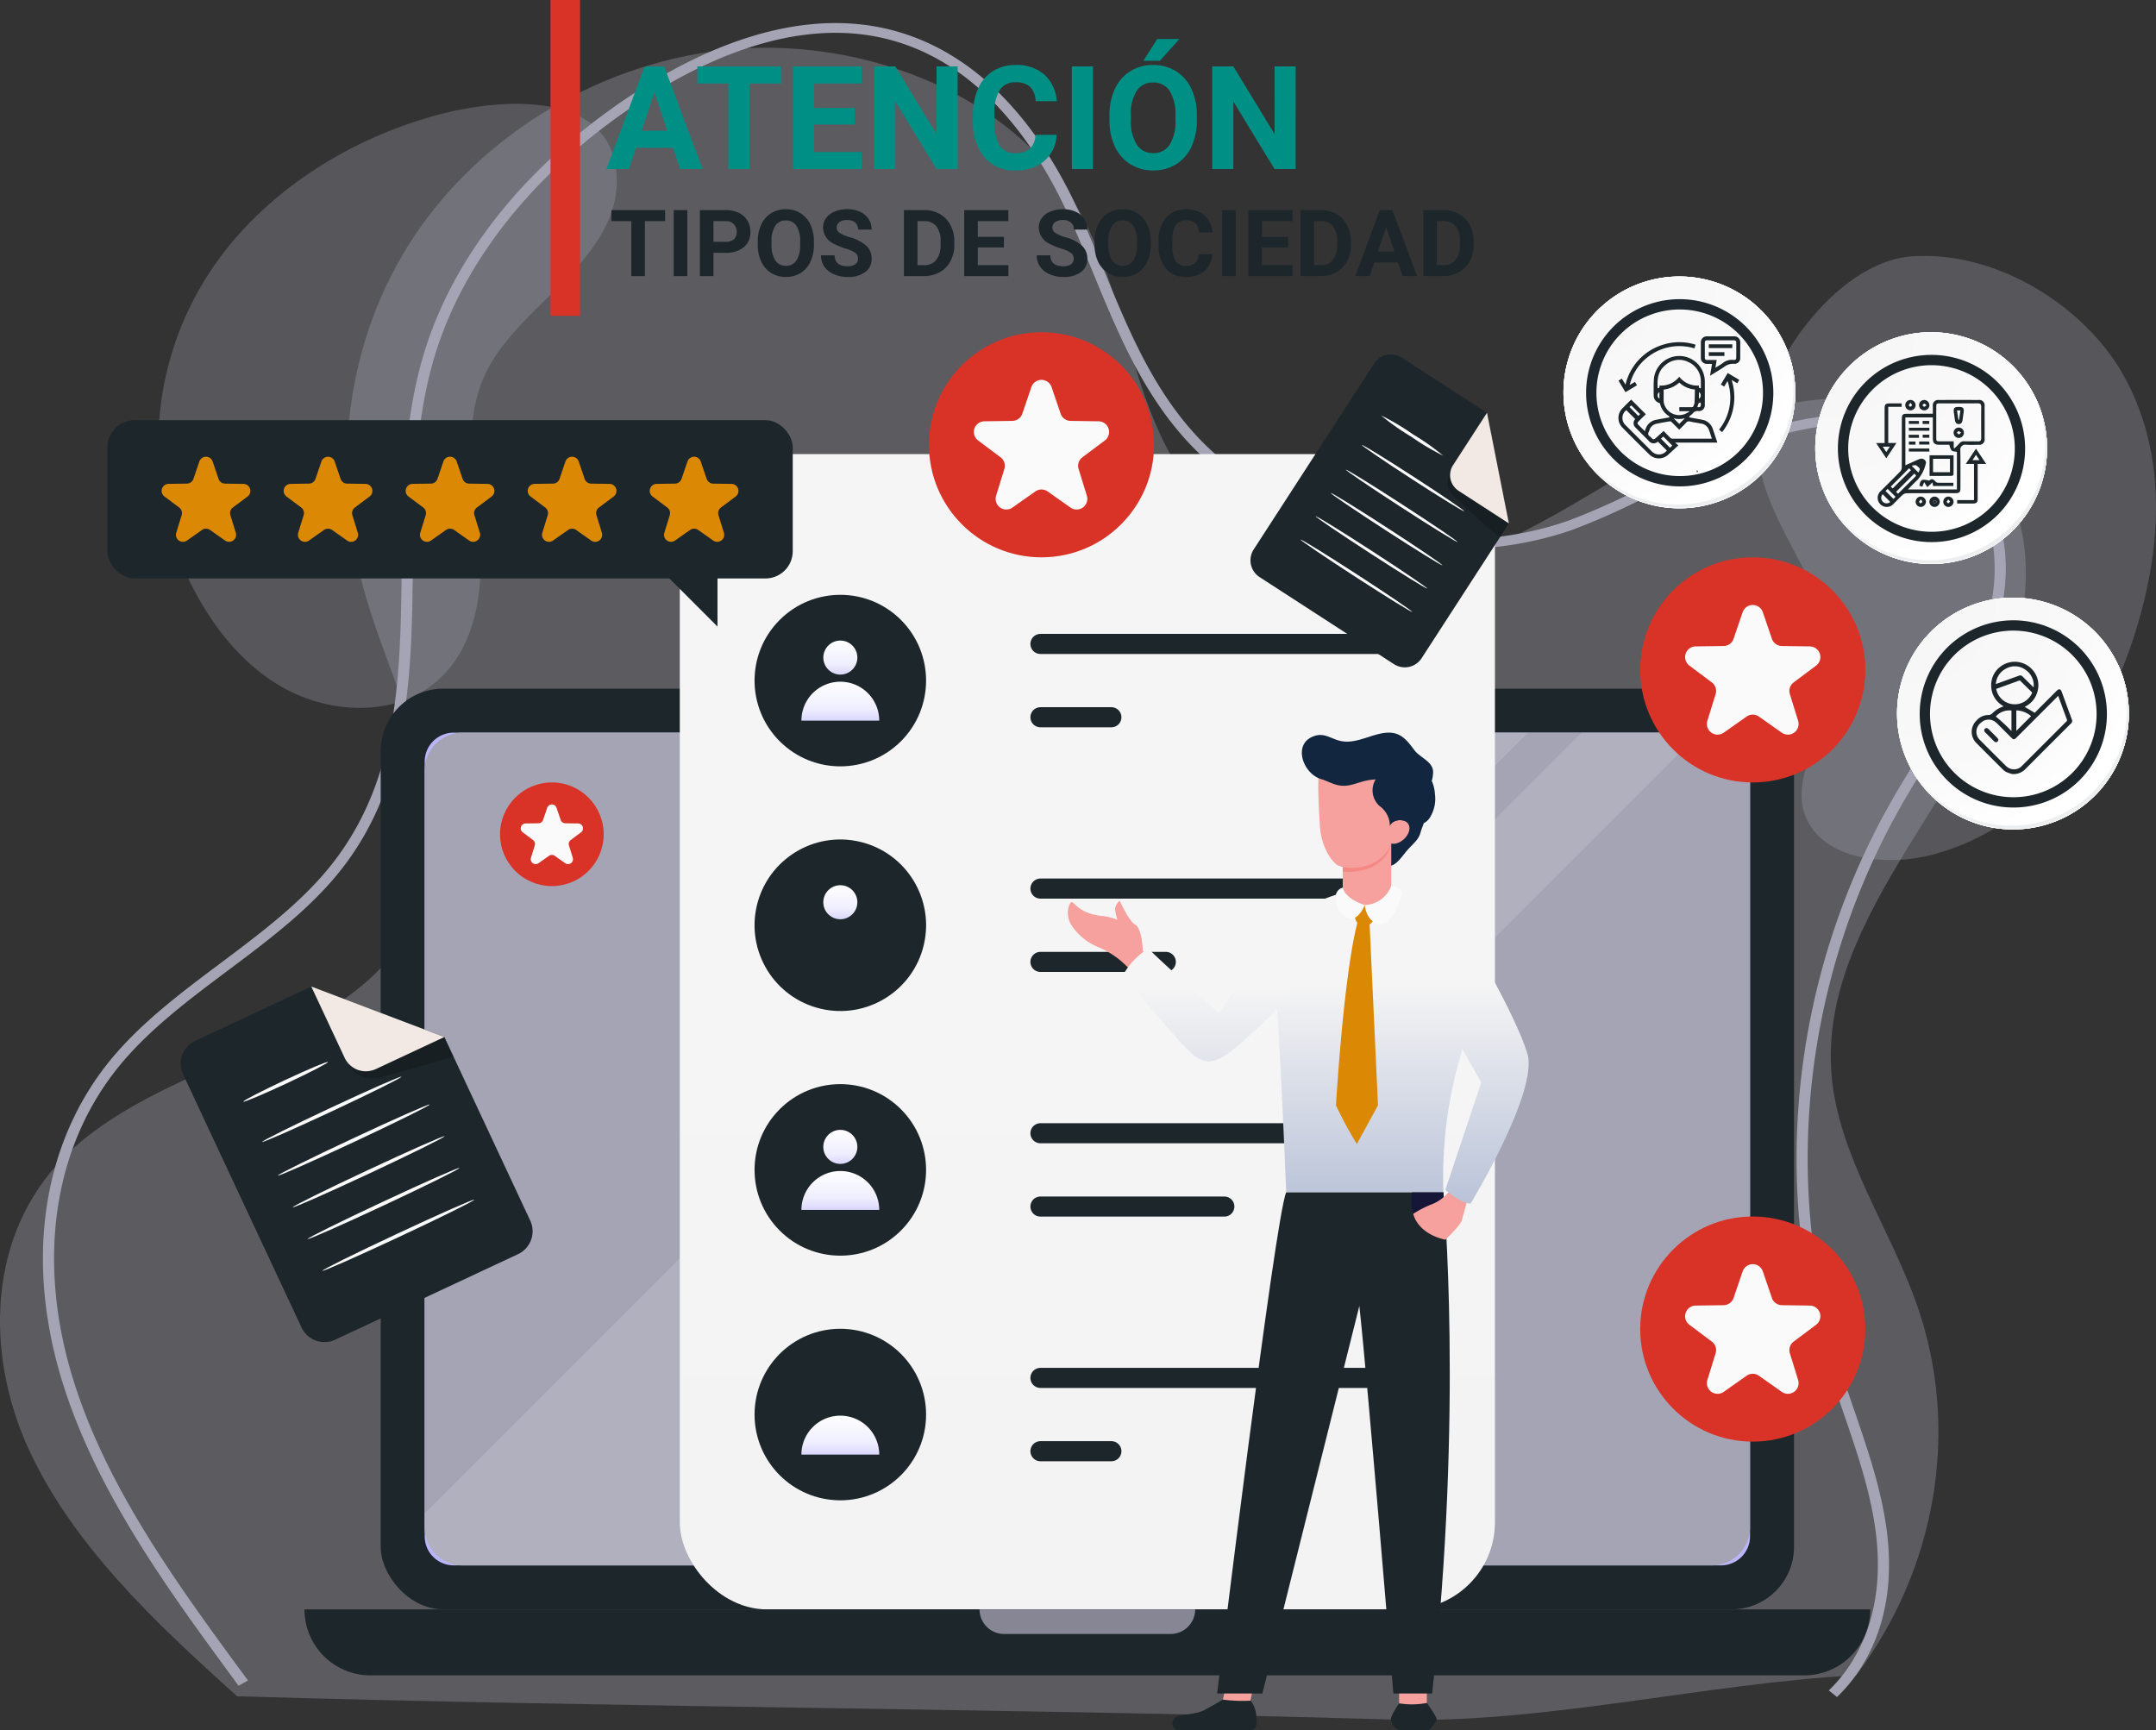 <svg xmlns="http://www.w3.org/2000/svg" xmlns:xlink="http://www.w3.org/1999/xlink" width="418.308" height="335.701" viewBox="0 0 418.308 335.701">
  <rect x="0" y="0" width="418.308" height="335.701" fill="#333333" stroke="none"/>
  <defs>
    <linearGradient id="linear-gradient" x1="0.5" y1="-0.011" x2="0.5" y2="1.963" gradientUnits="objectBoundingBox">
      <stop offset="0" stop-color="#f5f5f5"/>
      <stop offset="0.25" stop-color="#f5f5f5"/>
      <stop offset="1" stop-color="#eeeef2"/>
    </linearGradient>
    <linearGradient id="linear-gradient-2" x1="0.5" y1="-0.011" x2="0.5" y2="1.963" gradientUnits="objectBoundingBox">
      <stop offset="0" stop-color="#fff"/>
      <stop offset="0.359" stop-color="#efeefe"/>
      <stop offset="0.743" stop-color="#bbb4f8"/>
    </linearGradient>
    <linearGradient id="linear-gradient-3" x1="0.5" y1="-0.011" x2="0.5" y2="1.963" xlink:href="#linear-gradient-2"/>
    <linearGradient id="linear-gradient-4" x1="0.5" y1="-0.011" x2="0.5" y2="1.963" xlink:href="#linear-gradient-2"/>
    <linearGradient id="linear-gradient-7" x1="0.5" y1="-0.011" x2="0.5" y2="1.963" xlink:href="#linear-gradient-2"/>
    <linearGradient id="linear-gradient-9" x1="0.5" y1="-0.011" x2="0.5" y2="1.962" xlink:href="#linear-gradient-2"/>
    <linearGradient id="linear-gradient-10" x1="-1.665" y1="-0.017" x2="-1.665" y2="1.265" gradientUnits="objectBoundingBox">
      <stop offset="0" stop-color="#f5f5f5"/>
      <stop offset="0.25" stop-color="#f5f5f5"/>
      <stop offset="1" stop-color="#a7b3cf"/>
    </linearGradient>
    <linearGradient id="linear-gradient-11" x1="-0.073" y1="-0.238" x2="-0.073" y2="2.501" xlink:href="#linear-gradient-10"/>
    <linearGradient id="linear-gradient-12" x1="-7.291" y1="-0.148" x2="-7.291" y2="1.248" xlink:href="#linear-gradient-10"/>
    <radialGradient id="radial-gradient" cx="0.076" cy="0.019" r="1.465" gradientTransform="translate(0.001)" gradientUnits="objectBoundingBox">
      <stop offset="0" stop-color="#f6f6f7"/>
      <stop offset="0.477" stop-color="#f9f9fa"/>
      <stop offset="0.715" stop-color="#fff"/>
    </radialGradient>
  </defs>
  <g id="img8" transform="translate(-953.312 -3986.514)">
    <g id="Grupo_129391" data-name="Grupo 129391" transform="translate(953.312 3990.988)">
      <path id="Trazado_151846" data-name="Trazado 151846" d="M441.093,418.08c15.7-20.825,20.168-47.851,11.854-71.717-5.256-15.089-15.344-29.106-16.633-44.84-2.58-31.458,29.936-56.891,36.681-87.873,2.965-13.616-.27-29.48-12.979-37.751-12.553-8.169-30.469-6.5-44.68-.78S389.1,190,375.457,196.694,345.013,207.528,330.6,202.2c-14.595-5.4-22.874-19-27.511-32.264s-6.913-27.384-14.828-39.4c-13.043-19.8-40.854-30.6-66.771-27.8s-49.072,18.1-61.493,38.2-14.591,44.42-8.408,66.626c3.136,11.262,8.3,22.047,11.12,33.374s3.075,23.724-3.214,33.926c-13.153,21.334-47.851,24.309-66.021,42.6-15,15.1-15.467,38.144-6.957,56.713s24.505,33.636,40.453,47.971c74.383,2.188,150.1,2.333,224.481,4.522C380.364,427.524,412.218,419.568,441.093,418.08Z" transform="translate(-80.961 -97.51)" fill="#a4a4b4" opacity="0.354" style="mix-blend-mode: multiply;isolation: isolate"/>
      <path id="Trazado_151847" data-name="Trazado 151847" d="M359.21,176.561c-.18,16.872,18.144,31.555,14.955,48.195-1.705,8.9-9.456,17.928-4.951,26.049,3.985,7.185,15.4,8.431,24.127,6.1,20.428-5.47,32.845-23.746,38.784-41.708,5.586-16.895,6.972-35.766-1.973-51.515-7.208-12.689-23.839-23.891-40.726-22.855C373.956,141.771,359.345,163.853,359.21,176.561Z" transform="translate(-18.281 -95.582)" fill="#a4a4b4" opacity="0.31" style="mix-blend-mode: multiply;isolation: isolate"/>
      <path id="Trazado_151848" data-name="Trazado 151848" d="M117.206,144.334a60.906,60.906,0,0,0-1.556,66.419c4,6.429,9.41,12.421,16.711,16s16.719,4.372,23.985.745c11.02-5.5,13.458-18.479,12.58-29.557s-3.745-22.692,1.129-32.943c3.178-6.683,9.279-11.893,14.691-17.365s10.464-11.86,10.744-19.095c.725-18.753-22.022-17.352-35.731-13.457C142.259,120.049,126.7,130.477,117.206,144.334Z" transform="translate(-75.846 -96.991)" fill="#a4a4b4" opacity="0.31" style="mix-blend-mode: multiply;isolation: isolate"/>
      <g id="Grupo_107069" data-name="Grupo 107069" transform="translate(8.333)" style="mix-blend-mode: multiply;isolation: isolate">
        <path id="Trazado_151849" data-name="Trazado 151849" d="M435.992,422.518l-1.6-1.278c4.4-4.21,11.426-13.861,9.048-31.212-1.058-7.724-3.682-15.354-6.22-22.733-1.133-3.3-2.3-6.705-3.328-10.09-10.914-36.116-6.14-75.956,13.1-109.3,1.709-2.959,3.558-5.929,5.346-8.8,5.3-8.513,10.784-17.316,13.142-26.825,4.135-16.687-4.039-29.194-13.382-33.753-8.964-4.376-21.617-3.707-34.714,1.836-4.791,2.027-9.448,4.506-13.951,6.9a136.018,136.018,0,0,1-18.712,8.766c-25.994,9.128-58.494,1.37-75.6-18.042-8.219-9.329-12.86-20.6-17.347-31.507-1.739-4.225-3.537-8.594-5.514-12.775-6.15-13-17.407-29.313-36.107-33.215-16.431-3.431-33.072,4.109-44.137,11.038-21.17,13.257-36.092,31.211-42.021,50.554-4,13.044-4.157,27.241-4.313,40.971-.232,20.446-.471,41.589-13.664,58.616-6,7.746-14.256,13.926-22.238,19.9-7.476,5.6-15.207,11.386-20.97,18.4-13.058,15.9-16.259,38.4-8.782,61.75,6.719,20.976,20.415,39.587,33.66,57.587l-1.82,1.025c-13.331-18.116-27.118-36.85-33.924-58.1-7.656-23.9-4.336-47,9.108-63.367,5.915-7.2,13.747-13.065,21.319-18.736,7.875-5.9,16.017-11.993,21.854-19.526,12.826-16.555,13.052-36.478,13.291-57.571.157-13.848.319-28.167,4.389-41.444,6.057-19.765,21.276-38.091,42.851-51.6,11.431-7.158,28.673-14.936,45.9-11.34,19.589,4.088,31.262,20.927,37.6,34.334,2,4.222,3.8,8.612,5.552,12.858,4.431,10.765,9.012,21.9,17.025,30.991,16.531,18.765,47.948,26.263,73.076,17.44a134.491,134.491,0,0,0,18.392-8.625c4.546-2.422,9.247-4.925,14.132-6.992,13.739-5.814,27.12-6.467,36.711-1.785,10.019,4.889,18.812,18.181,14.444,35.81-2.424,9.776-7.981,18.7-13.358,27.331-1.781,2.859-3.622,5.814-5.314,8.747-19,32.94-23.717,72.292-12.937,107.966,1.013,3.354,2.18,6.747,3.308,10.029,2.564,7.456,5.216,15.165,6.3,23.053C448.072,407.9,440.641,418.071,435.992,422.518Z" transform="translate(-87.906 -97.739)" fill="#a4a4b4"/>
      </g>
    </g>
    <g id="Grupo_129390" data-name="Grupo 129390" transform="translate(1060.125 3985.514)">
      <path id="Trazado_167072" data-name="Trazado 167072" d="M13.016-4.1H5.824L4.457,0H.1l7.41-19.906h3.8L18.758,0H14.4ZM6.932-7.424h4.977l-2.5-7.451Zm27.029-9.16h-6.1V0h-4.1V-16.584H17.746v-3.322H33.961ZM48.275-8.627H40.4v5.332h9.242V0H36.3V-19.906H49.615v3.322H40.4v4.744h7.875ZM68.236,0h-4.1L56.15-13.1V0h-4.1V-19.906h4.1l8,13.125V-19.906h4.088ZM87.445-6.631a7.044,7.044,0,0,1-2.372,5.059A8.331,8.331,0,0,1,79.434.273,7.491,7.491,0,0,1,73.411-2.3a10.567,10.567,0,0,1-2.194-7.075V-10.6a11.933,11.933,0,0,1,1.012-5.059,7.582,7.582,0,0,1,2.892-3.356,8.1,8.1,0,0,1,4.368-1.169,8.115,8.115,0,0,1,5.551,1.846,7.57,7.57,0,0,1,2.434,5.182h-4.1a4.157,4.157,0,0,0-1.073-2.8,3.974,3.974,0,0,0-2.81-.868,3.485,3.485,0,0,0-3.069,1.47,8.237,8.237,0,0,0-1.046,4.56v1.5a8.816,8.816,0,0,0,.978,4.717,3.42,3.42,0,0,0,3.083,1.49,4.049,4.049,0,0,0,2.837-.868,3.921,3.921,0,0,0,1.073-2.687ZM94.5,0H90.4V-19.906h4.1Zm20.152-9.5a12.017,12.017,0,0,1-1.039,5.154A7.825,7.825,0,0,1,110.64-.93,8.226,8.226,0,0,1,106.2.273a8.282,8.282,0,0,1-4.416-1.189,7.9,7.9,0,0,1-3.008-3.4A11.673,11.673,0,0,1,97.7-9.393v-.984a11.954,11.954,0,0,1,1.06-5.175,7.889,7.889,0,0,1,2.994-3.432,8.236,8.236,0,0,1,4.423-1.2,8.236,8.236,0,0,1,4.423,1.2,7.889,7.889,0,0,1,2.994,3.432,11.92,11.92,0,0,1,1.06,5.161Zm-4.156-.9a8.377,8.377,0,0,0-1.121-4.758,3.653,3.653,0,0,0-3.2-1.627,3.655,3.655,0,0,0-3.186,1.606,8.281,8.281,0,0,0-1.135,4.71V-9.5a8.482,8.482,0,0,0,1.121,4.73A3.644,3.644,0,0,0,106.2-3.09a3.611,3.611,0,0,0,3.172-1.62A8.433,8.433,0,0,0,110.5-9.434Zm-3.527-14.834h4.307L107.488-21h-3.213ZM133.82,0h-4.1l-7.984-13.1V0h-4.1V-19.906h4.1l8,13.125V-19.906h4.088Z" transform="translate(10.747 33.793)" fill="#008f85"/>
      <path id="Trazado_167073" data-name="Trazado 167073" d="M10.775-10.661H6.855V0H4.219V-10.661H.352V-12.8H10.775ZM15.082,0H12.445V-12.8h2.637Zm5.08-4.509V0H17.525V-12.8h4.992a5.776,5.776,0,0,1,2.536.527,3.886,3.886,0,0,1,1.683,1.5,4.178,4.178,0,0,1,.589,2.21,3.674,3.674,0,0,1-1.288,2.966,5.363,5.363,0,0,1-3.564,1.085Zm0-2.136h2.355a2.316,2.316,0,0,0,1.6-.492,1.79,1.79,0,0,0,.549-1.406,2.111,2.111,0,0,0-.554-1.521,2.068,2.068,0,0,0-1.529-.6H20.162Zm19.485.536a7.725,7.725,0,0,1-.668,3.313A5.03,5.03,0,0,1,37.068-.6a5.288,5.288,0,0,1-2.852.773,5.324,5.324,0,0,1-2.839-.765,5.08,5.08,0,0,1-1.934-2.184,7.5,7.5,0,0,1-.694-3.265v-.633A7.685,7.685,0,0,1,29.43-10,5.072,5.072,0,0,1,31.355-12.2a5.3,5.3,0,0,1,2.843-.769,5.3,5.3,0,0,1,2.843.769A5.072,5.072,0,0,1,38.966-10a7.663,7.663,0,0,1,.681,3.318Zm-2.672-.58a5.385,5.385,0,0,0-.721-3.059A2.349,2.349,0,0,0,34.2-10.793,2.349,2.349,0,0,0,32.15-9.76a5.324,5.324,0,0,0-.729,3.028v.624a5.453,5.453,0,0,0,.721,3.041,2.342,2.342,0,0,0,2.074,1.081,2.321,2.321,0,0,0,2.039-1.042,5.421,5.421,0,0,0,.721-3.037ZM48.2-3.357A1.353,1.353,0,0,0,47.672-4.5a6.917,6.917,0,0,0-1.9-.844A13.458,13.458,0,0,1,43.6-6.223,3.547,3.547,0,0,1,41.423-9.4a3.09,3.09,0,0,1,.584-1.85,3.812,3.812,0,0,1,1.679-1.27,6.318,6.318,0,0,1,2.457-.457,5.751,5.751,0,0,1,2.443.5,3.891,3.891,0,0,1,1.666,1.4,3.668,3.668,0,0,1,.593,2.057H48.208a1.726,1.726,0,0,0-.554-1.367,2.276,2.276,0,0,0-1.556-.488,2.432,2.432,0,0,0-1.5.409,1.289,1.289,0,0,0-.536,1.077,1.235,1.235,0,0,0,.628,1.046,7.1,7.1,0,0,0,1.85.791,7.994,7.994,0,0,1,3.278,1.679,3.343,3.343,0,0,1,1.028,2.5A3.08,3.08,0,0,1,49.588-.769,5.5,5.5,0,0,1,46.2.176a6.534,6.534,0,0,1-2.689-.541,4.256,4.256,0,0,1-1.85-1.481,3.793,3.793,0,0,1-.637-2.18h2.646q0,2.118,2.531,2.118a2.462,2.462,0,0,0,1.468-.382A1.244,1.244,0,0,0,48.2-3.357ZM57.111,0V-12.8h3.938a5.98,5.98,0,0,1,3.019.76,5.3,5.3,0,0,1,2.079,2.162,6.669,6.669,0,0,1,.747,3.186V-6.1a6.688,6.688,0,0,1-.734,3.173A5.256,5.256,0,0,1,64.09-.773,6.025,6.025,0,0,1,61.075,0Zm2.637-10.661v8.543h1.274a2.863,2.863,0,0,0,2.364-1.011,4.567,4.567,0,0,0,.835-2.892V-6.7a4.64,4.64,0,0,0-.809-2.958,2.854,2.854,0,0,0-2.364-1.006ZM76.509-5.546H71.446v3.428h5.941V0H68.81V-12.8H77.37v2.136H71.446v3.05h5.063ZM90.053-3.357A1.353,1.353,0,0,0,89.525-4.5a6.917,6.917,0,0,0-1.9-.844,13.458,13.458,0,0,1-2.171-.875A3.547,3.547,0,0,1,83.276-9.4a3.09,3.09,0,0,1,.584-1.85,3.812,3.812,0,0,1,1.679-1.27A6.318,6.318,0,0,1,88-12.973a5.751,5.751,0,0,1,2.443.5,3.891,3.891,0,0,1,1.666,1.4A3.668,3.668,0,0,1,92.7-9.018H90.062a1.726,1.726,0,0,0-.554-1.367,2.276,2.276,0,0,0-1.556-.488,2.432,2.432,0,0,0-1.5.409,1.289,1.289,0,0,0-.536,1.077,1.235,1.235,0,0,0,.628,1.046,7.1,7.1,0,0,0,1.85.791A7.994,7.994,0,0,1,91.67-5.871a3.343,3.343,0,0,1,1.028,2.5A3.08,3.08,0,0,1,91.441-.769a5.5,5.5,0,0,1-3.384.945,6.534,6.534,0,0,1-2.689-.541,4.256,4.256,0,0,1-1.85-1.481,3.793,3.793,0,0,1-.637-2.18h2.646q0,2.118,2.531,2.118a2.462,2.462,0,0,0,1.468-.382A1.244,1.244,0,0,0,90.053-3.357Zm14.941-2.751a7.725,7.725,0,0,1-.668,3.313,5.03,5.03,0,0,1-1.912,2.2,5.288,5.288,0,0,1-2.852.773,5.324,5.324,0,0,1-2.839-.765A5.08,5.08,0,0,1,94.79-2.773,7.5,7.5,0,0,1,94.1-6.038v-.633A7.685,7.685,0,0,1,94.777-10,5.072,5.072,0,0,1,96.7-12.2a5.3,5.3,0,0,1,2.843-.769,5.3,5.3,0,0,1,2.843.769A5.072,5.072,0,0,1,104.313-10a7.663,7.663,0,0,1,.681,3.318Zm-2.672-.58a5.385,5.385,0,0,0-.721-3.059,2.349,2.349,0,0,0-2.057-1.046A2.349,2.349,0,0,0,97.5-9.76a5.324,5.324,0,0,0-.729,3.028v.624a5.453,5.453,0,0,0,.721,3.041,2.342,2.342,0,0,0,2.074,1.081A2.321,2.321,0,0,0,101.6-3.028a5.421,5.421,0,0,0,.721-3.037Zm14.634,2.426a4.528,4.528,0,0,1-1.525,3.252A5.355,5.355,0,0,1,111.806.176a4.816,4.816,0,0,1-3.872-1.657,6.793,6.793,0,0,1-1.411-4.548v-.782a7.671,7.671,0,0,1,.65-3.252,4.874,4.874,0,0,1,1.859-2.158,5.207,5.207,0,0,1,2.808-.751,5.217,5.217,0,0,1,3.568,1.187,4.866,4.866,0,0,1,1.564,3.331h-2.637a2.673,2.673,0,0,0-.69-1.8,2.555,2.555,0,0,0-1.806-.558,2.24,2.24,0,0,0-1.973.945,5.3,5.3,0,0,0-.672,2.931v.967a5.667,5.667,0,0,0,.628,3.032,2.2,2.2,0,0,0,1.982.958,2.6,2.6,0,0,0,1.824-.558,2.521,2.521,0,0,0,.69-1.727ZM121.491,0h-2.637V-12.8h2.637Zm10.143-5.546h-5.062v3.428h5.941V0h-8.578V-12.8H132.5v2.136h-5.924v3.05h5.063ZM134.06,0V-12.8H138a5.98,5.98,0,0,1,3.019.76,5.3,5.3,0,0,1,2.079,2.162,6.669,6.669,0,0,1,.747,3.186V-6.1a6.688,6.688,0,0,1-.734,3.173,5.256,5.256,0,0,1-2.07,2.153A6.025,6.025,0,0,1,138.023,0ZM136.7-10.661v8.543h1.274a2.863,2.863,0,0,0,2.364-1.011,4.567,4.567,0,0,0,.835-2.892V-6.7a4.64,4.64,0,0,0-.809-2.958A2.854,2.854,0,0,0,138-10.661Zm16.286,8.024h-4.623L147.48,0h-2.8l4.764-12.8h2.443L156.674,0h-2.8Zm-3.911-2.136h3.2l-1.608-4.79ZM157.869,0V-12.8h3.938a5.98,5.98,0,0,1,3.019.76A5.3,5.3,0,0,1,166.9-9.875a6.669,6.669,0,0,1,.747,3.186V-6.1a6.688,6.688,0,0,1-.734,3.173,5.256,5.256,0,0,1-2.07,2.153A6.025,6.025,0,0,1,161.833,0Zm2.637-10.661v8.543h1.274a2.863,2.863,0,0,0,2.364-1.011,4.567,4.567,0,0,0,.835-2.892V-6.7a4.64,4.64,0,0,0-.809-2.958,2.854,2.854,0,0,0-2.364-1.006Z" transform="translate(11.456 54.562)" fill="#1d272b"/>
      <rect id="Rectángulo_34968" data-name="Rectángulo 34968" width="5.728" height="61.276" transform="translate(0 1)" fill="#d93328"/>
    </g>
    <g id="Grupo_129718" data-name="Grupo 129718" transform="translate(625.813 3887.947)">
      <g id="Grupo_129682" data-name="Grupo 129682" transform="translate(401.363 232.177)">
        <rect id="Rectángulo_35905" data-name="Rectángulo 35905" width="274.212" height="178.636" rx="12.13" fill="#1d272b"/>
        <path id="Rectángulo_35906" data-name="Rectángulo 35906" d="M5.631,0H155.937a5.631,5.631,0,0,1,5.631,5.631V251.513a5.633,5.633,0,0,1-5.633,5.633H5.632A5.632,5.632,0,0,1,0,251.513V5.631A5.631,5.631,0,0,1,5.631,0Z" transform="translate(265.679 8.534) rotate(90)" fill="#bbb4f8"/>
        <path id="Trazado_166744" data-name="Trazado 166744" d="M652.354,228.816V375.6a7.4,7.4,0,0,1-7.393,7.394H402.6a7.409,7.409,0,0,1-7.393-7.394V228.816a7.409,7.409,0,0,1,7.393-7.393H644.961A7.4,7.4,0,0,1,652.354,228.816Z" transform="translate(-386.679 -212.888)" fill="#a4a4b4"/>
        <g id="Grupo_129681" data-name="Grupo 129681" transform="translate(8.531 8.535)" opacity="0.14" style="mix-blend-mode: overlay;isolation: isolate">
          <path id="Trazado_166745" data-name="Trazado 166745" d="M609.293,221.423,447.726,382.99H402.6a7.409,7.409,0,0,1-7.393-7.394V372.9L546.691,221.423Z" transform="translate(-395.21 -221.423)" fill="#fff"/>
          <path id="Trazado_166746" data-name="Trazado 166746" d="M627.59,221.423,466.023,382.99h-22.9L604.687,221.423Z" transform="translate(-380.203 -221.423)" fill="#fff"/>
        </g>
      </g>
      <g id="Grupo_129699" data-name="Grupo 129699" transform="translate(459.392 186.665)">
        <rect id="Rectángulo_35907" data-name="Rectángulo 35907" width="158.155" height="224.148" rx="16.895" fill="url(#linear-gradient)"/>
        <g id="Grupo_129686" data-name="Grupo 129686" transform="translate(7.614 20.415)">
          <g id="Grupo_129683" data-name="Grupo 129683" transform="translate(62.361 16.422)">
            <line id="Línea_2065" data-name="Línea 2065" x2="65.708" fill="none" stroke="#1d272b" stroke-linecap="round" stroke-linejoin="round" stroke-width="3.899"/>
            <line id="Línea_2066" data-name="Línea 2066" x2="13.763" transform="translate(0 14.223)" fill="none" stroke="#1d272b" stroke-linecap="round" stroke-linejoin="round" stroke-width="3.899"/>
          </g>
          <g id="Grupo_129685" data-name="Grupo 129685">
            <circle id="Elipse_4461" data-name="Elipse 4461" cx="16.64" cy="16.64" r="16.64" transform="translate(0 23.533) rotate(-45)" fill="#1d272b"/>
            <g id="Grupo_129684" data-name="Grupo 129684" transform="translate(15.983 15.766)">
              <path id="Trazado_166747" data-name="Trazado 166747" d="M460.711,211.122a3.3,3.3,0,1,1-3.3-3.3A3.3,3.3,0,0,1,460.711,211.122Z" transform="translate(-449.857 -207.819)" fill="url(#linear-gradient-2)"/>
              <path id="Trazado_166748" data-name="Trazado 166748" d="M458.421,213.9a7.55,7.55,0,0,0-7.551,7.55h15.1A7.55,7.55,0,0,0,458.421,213.9Z" transform="translate(-450.87 -205.915)" fill="url(#linear-gradient-3)"/>
            </g>
          </g>
        </g>
        <g id="Grupo_129690" data-name="Grupo 129690" transform="translate(11.113 71.381)">
          <g id="Grupo_129687" data-name="Grupo 129687" transform="translate(58.862 12.923)">
            <line id="Línea_2067" data-name="Línea 2067" x2="65.708" fill="none" stroke="#1d272b" stroke-linecap="round" stroke-linejoin="round" stroke-width="3.899"/>
            <line id="Línea_2068" data-name="Línea 2068" x2="24.321" transform="translate(0 14.223)" fill="none" stroke="#1d272b" stroke-linecap="round" stroke-linejoin="round" stroke-width="3.899"/>
          </g>
          <g id="Grupo_129689" data-name="Grupo 129689">
            <circle id="Elipse_4462" data-name="Elipse 4462" cx="16.64" cy="16.64" r="16.64" transform="translate(0 32.381) rotate(-76.644)" fill="#1d272b"/>
            <g id="Grupo_129688" data-name="Grupo 129688" transform="translate(12.484 12.267)">
              <circle id="Elipse_4463" data-name="Elipse 4463" cx="3.303" cy="3.303" r="3.303" transform="translate(4.247)" fill="url(#linear-gradient-4)"/>
              <path id="Trazado_166749" data-name="Trazado 166749" d="M458.421,250.044a7.55,7.55,0,0,0-7.551,7.55h15.1A7.55,7.55,0,0,0,458.421,250.044Z" transform="translate(-450.87 -242.059)" fill="url(#linear-gradient-4)"/>
            </g>
          </g>
        </g>
        <g id="Grupo_129694" data-name="Grupo 129694" transform="translate(7.614 115.349)">
          <g id="Grupo_129691" data-name="Grupo 129691" transform="translate(62.361 16.422)">
            <line id="Línea_2069" data-name="Línea 2069" x2="65.708" fill="none" stroke="#1d272b" stroke-linecap="round" stroke-linejoin="round" stroke-width="3.899"/>
            <line id="Línea_2070" data-name="Línea 2070" x2="35.679" transform="translate(0 14.223)" fill="none" stroke="#1d272b" stroke-linecap="round" stroke-linejoin="round" stroke-width="3.899"/>
          </g>
          <g id="Grupo_129693" data-name="Grupo 129693">
            <circle id="Elipse_4464" data-name="Elipse 4464" cx="16.64" cy="16.64" r="16.64" transform="translate(0 23.533) rotate(-45)" fill="#1d272b"/>
            <g id="Grupo_129692" data-name="Grupo 129692" transform="translate(15.983 15.766)">
              <circle id="Elipse_4465" data-name="Elipse 4465" cx="3.303" cy="3.303" r="3.303" transform="translate(4.247)" fill="url(#linear-gradient-4)"/>
              <path id="Trazado_166750" data-name="Trazado 166750" d="M458.421,286.189a7.55,7.55,0,0,0-7.551,7.55h15.1A7.55,7.55,0,0,0,458.421,286.189Z" transform="translate(-450.87 -278.205)" fill="url(#linear-gradient-7)"/>
            </g>
          </g>
        </g>
        <g id="Grupo_129698" data-name="Grupo 129698" transform="translate(14.507 169.709)">
          <g id="Grupo_129695" data-name="Grupo 129695" transform="translate(55.468 9.529)">
            <line id="Línea_2071" data-name="Línea 2071" x2="65.708" fill="none" stroke="#1d272b" stroke-linecap="round" stroke-linejoin="round" stroke-width="3.899"/>
            <line id="Línea_2072" data-name="Línea 2072" x2="13.763" transform="translate(0 14.223)" fill="none" stroke="#1d272b" stroke-linecap="round" stroke-linejoin="round" stroke-width="3.899"/>
          </g>
          <g id="Grupo_129697" data-name="Grupo 129697">
            <circle id="Elipse_4466" data-name="Elipse 4466" cx="16.64" cy="16.64" r="16.64" fill="#1d272b"/>
            <g id="Grupo_129696" data-name="Grupo 129696" transform="translate(9.09 8.873)">
              <circle id="Elipse_4467" data-name="Elipse 4467" cx="3.303" cy="3.303" r="3.303" transform="translate(4.247)" fill="url(#linear-gradient-4)"/>
              <path id="Trazado_166751" data-name="Trazado 166751" d="M458.421,322.334a7.55,7.55,0,0,0-7.551,7.551h15.1A7.55,7.55,0,0,0,458.421,322.334Z" transform="translate(-450.87 -314.35)" fill="url(#linear-gradient-9)"/>
            </g>
          </g>
        </g>
      </g>
      <g id="Grupo_129700" data-name="Grupo 129700" transform="translate(386.572 410.814)">
        <path id="Trazado_166752" data-name="Trazado 166752" d="M668.445,363.752H390.251a12.8,12.8,0,0,1-12.8-12.8H681.245A12.8,12.8,0,0,1,668.445,363.752Z" transform="translate(-377.451 -350.952)" fill="#1d272b"/>
        <path id="Trazado_166753" data-name="Trazado 166753" d="M514.257,355.725h-32.3a4.769,4.769,0,0,1-4.77-4.77h41.838A4.769,4.769,0,0,1,514.257,355.725Z" transform="translate(-346.21 -350.951)" fill="#868695"/>
      </g>
      <g id="Grupo_129708" data-name="Grupo 129708" transform="translate(376.526 202.021)">
        <g id="Grupo_129704" data-name="Grupo 129704" transform="translate(269.208 132.57)">
          <circle id="Elipse_4471" data-name="Elipse 4471" cx="21.838" cy="21.838" r="21.838" fill="#d93328"/>
          <path id="Trazado_166757" data-name="Trazado 166757" d="M596.515,301.365l1.752,5.141a2.072,2.072,0,0,0,1.931,1.4l5.431.077a2.07,2.07,0,0,1,1.211,3.727l-4.348,3.256a2.069,2.069,0,0,0-.738,2.269l1.6,5.189a2.07,2.07,0,0,1-3.17,2.3l-4.44-3.129a2.071,2.071,0,0,0-2.386,0l-4.439,3.129a2.071,2.071,0,0,1-3.171-2.3l1.6-5.189a2.069,2.069,0,0,0-.738-2.269l-4.348-3.256a2.07,2.07,0,0,1,1.212-3.727l5.43-.077a2.071,2.071,0,0,0,1.93-1.4l1.752-5.141A2.071,2.071,0,0,1,596.515,301.365Z" transform="translate(-572.718 -290.702)" fill="#fafafa"/>
        </g>
        <g id="Grupo_129719" data-name="Grupo 129719" transform="translate(47.992 48.354)">
          <circle id="Elipse_4471-2" data-name="Elipse 4471" cx="10.055" cy="10.055" r="10.055" fill="#d93328"/>
          <path id="Trazado_166757-2" data-name="Trazado 166757" d="M588.38,300.608l.807,2.367a.954.954,0,0,0,.889.646l2.5.036a.953.953,0,0,1,.557,1.716l-2,1.5a.953.953,0,0,0-.34,1.045l.739,2.389a.953.953,0,0,1-1.46,1.061l-2.044-1.441a.953.953,0,0,0-1.1,0l-2.044,1.441a.953.953,0,0,1-1.46-1.061l.739-2.389a.953.953,0,0,0-.34-1.045l-2-1.5a.953.953,0,0,1,.558-1.716l2.5-.036a.953.953,0,0,0,.889-.646l.807-2.367A.953.953,0,0,1,588.38,300.608Z" transform="translate(-577.423 -295.698)" fill="#fafafa"/>
        </g>
        <g id="Grupo_129720" data-name="Grupo 129720" transform="translate(269.208 4.678)">
          <circle id="Elipse_4471-3" data-name="Elipse 4471" cx="21.838" cy="21.838" r="21.838" fill="#d93328"/>
          <path id="Trazado_166757-3" data-name="Trazado 166757" d="M596.515,301.365l1.752,5.141a2.072,2.072,0,0,0,1.931,1.4l5.431.078a2.07,2.07,0,0,1,1.211,3.727l-4.348,3.255a2.069,2.069,0,0,0-.738,2.269l1.6,5.189a2.07,2.07,0,0,1-3.17,2.3l-4.44-3.129a2.071,2.071,0,0,0-2.386,0l-4.438,3.129a2.071,2.071,0,0,1-3.172-2.3l1.6-5.189a2.069,2.069,0,0,0-.738-2.269l-4.348-3.255a2.07,2.07,0,0,1,1.212-3.727l5.43-.078a2.071,2.071,0,0,0,1.93-1.4l1.752-5.141A2.071,2.071,0,0,1,596.515,301.365Z" transform="translate(-572.718 -290.702)" fill="#fafafa"/>
        </g>
        <g id="Grupo_129721" data-name="Grupo 129721" transform="translate(131.208 -38.998)">
          <circle id="Elipse_4471-4" data-name="Elipse 4471" cx="21.838" cy="21.838" r="21.838" fill="#d93328"/>
          <path id="Trazado_166757-4" data-name="Trazado 166757" d="M596.515,301.365l1.752,5.141a2.072,2.072,0,0,0,1.931,1.4l5.431.078a2.07,2.07,0,0,1,1.211,3.727l-4.348,3.255a2.069,2.069,0,0,0-.738,2.269l1.6,5.189a2.07,2.07,0,0,1-3.17,2.3l-4.44-3.129a2.071,2.071,0,0,0-2.386,0l-4.438,3.129a2.071,2.071,0,0,1-3.172-2.3l1.6-5.189a2.069,2.069,0,0,0-.738-2.269l-4.348-3.255a2.07,2.07,0,0,1,1.212-3.727l5.43-.078a2.071,2.071,0,0,0,1.93-1.4l1.752-5.141A2.071,2.071,0,0,1,596.515,301.365Z" transform="translate(-572.718 -290.702)" fill="#fafafa"/>
        </g>
      </g>
      <g id="Grupo_129712" data-name="Grupo 129712" transform="translate(348.331 180.084)">
        <g id="Grupo_129710" data-name="Grupo 129710">
          <rect id="Rectángulo_35908" data-name="Rectángulo 35908" width="132.977" height="30.712" rx="5.287" fill="#1d272b"/>
          <path id="Trazado_166761" data-name="Trazado 166761" d="M441.609,208.892l-13.148-13.148h13.148Z" transform="translate(-323.232 -168.839)" fill="#1d272b"/>
        </g>
        <g id="Grupo_129711" data-name="Grupo 129711" transform="translate(10.527 7.1)">
          <path id="Trazado_166762" data-name="Trazado 166762" d="M366.243,181.584l1.15,3.375a1.36,1.36,0,0,0,1.267.921l3.564.05a1.36,1.36,0,0,1,.8,2.448l-2.855,2.137a1.359,1.359,0,0,0-.483,1.489l1.053,3.405a1.359,1.359,0,0,1-2.081,1.513l-2.914-2.054a1.358,1.358,0,0,0-1.565,0l-2.914,2.054a1.359,1.359,0,0,1-2.081-1.513L360.233,192a1.36,1.36,0,0,0-.485-1.489l-2.854-2.137a1.36,1.36,0,0,1,.794-2.448l3.565-.05a1.363,1.363,0,0,0,1.267-.921l1.149-3.375A1.359,1.359,0,0,1,366.243,181.584Z" transform="translate(-356.347 -180.663)" fill="#db8804"/>
          <path id="Trazado_166763" data-name="Trazado 166763" d="M384.273,181.584l1.149,3.375a1.361,1.361,0,0,0,1.267.921l3.565.05a1.36,1.36,0,0,1,.794,2.448l-2.854,2.137a1.36,1.36,0,0,0-.485,1.489l1.053,3.405a1.359,1.359,0,0,1-2.081,1.513l-2.914-2.054a1.358,1.358,0,0,0-1.565,0l-2.914,2.054a1.359,1.359,0,0,1-2.081-1.513L378.261,192a1.359,1.359,0,0,0-.483-1.489l-2.855-2.137a1.36,1.36,0,0,1,.8-2.448l3.564-.05a1.36,1.36,0,0,0,1.267-.921l1.15-3.375A1.359,1.359,0,0,1,384.273,181.584Z" transform="translate(-350.7 -180.663)" fill="#db8804"/>
          <path id="Trazado_166764" data-name="Trazado 166764" d="M402.3,181.584l1.15,3.375a1.36,1.36,0,0,0,1.267.921l3.564.05a1.36,1.36,0,0,1,.795,2.448l-2.854,2.137A1.357,1.357,0,0,0,405.74,192l1.053,3.405a1.359,1.359,0,0,1-2.081,1.513l-2.914-2.054a1.36,1.36,0,0,0-1.567,0l-2.914,2.054a1.358,1.358,0,0,1-2.08-1.513L396.29,192a1.36,1.36,0,0,0-.485-1.489l-2.854-2.137a1.36,1.36,0,0,1,.794-2.448l3.565-.05a1.36,1.36,0,0,0,1.266-.921l1.15-3.375A1.359,1.359,0,0,1,402.3,181.584Z" transform="translate(-345.053 -180.663)" fill="#db8804"/>
          <path id="Trazado_166765" data-name="Trazado 166765" d="M420.33,181.584l1.149,3.375a1.361,1.361,0,0,0,1.267.921l3.564.05a1.36,1.36,0,0,1,.8,2.448l-2.854,2.137a1.358,1.358,0,0,0-.485,1.489l1.053,3.405a1.359,1.359,0,0,1-2.081,1.513l-2.914-2.054a1.358,1.358,0,0,0-1.565,0l-2.914,2.054a1.359,1.359,0,0,1-2.081-1.513L414.318,192a1.358,1.358,0,0,0-.485-1.489l-2.854-2.137a1.36,1.36,0,0,1,.794-2.448l3.565-.05a1.361,1.361,0,0,0,1.267-.921l1.149-3.375A1.36,1.36,0,0,1,420.33,181.584Z" transform="translate(-339.406 -180.663)" fill="#db8804"/>
          <path id="Trazado_166766" data-name="Trazado 166766" d="M438.358,181.584l1.15,3.375a1.36,1.36,0,0,0,1.266.921l3.565.05a1.36,1.36,0,0,1,.794,2.448l-2.854,2.137A1.36,1.36,0,0,0,441.8,192l1.053,3.405a1.358,1.358,0,0,1-2.08,1.513l-2.914-2.054a1.36,1.36,0,0,0-1.567,0l-2.914,2.054a1.359,1.359,0,0,1-2.081-1.513L432.346,192a1.357,1.357,0,0,0-.483-1.489l-2.854-2.137a1.359,1.359,0,0,1,.794-2.448l3.564-.05a1.36,1.36,0,0,0,1.267-.921l1.15-3.375A1.359,1.359,0,0,1,438.358,181.584Z" transform="translate(-333.759 -180.663)" fill="#db8804"/>
        </g>
      </g>
      <g id="Grupo_129717" data-name="Grupo 129717" transform="translate(534.686 240.712)">
        <rect id="Rectángulo_35909" data-name="Rectángulo 35909" width="5.376" height="7.406" transform="translate(64.273 181.579)" fill="#f6a19e"/>
        <path id="Trazado_166767" data-name="Trazado 166767" d="M512.973,366.78h5.376l1.672-7.406h-5.376Z" transform="translate(-483.114 -178.213)" fill="#f6a19e"/>
        <path id="Trazado_166768" data-name="Trazado 166768" d="M504.8,256.253s-.11-4.507-1.454-5.313-3.047-4.694-3.047-4.694a2.538,2.538,0,0,0-.9,1.557,9.387,9.387,0,0,0,.448,2.172,10.58,10.58,0,0,0-3.047-.768c-4.6-.478-5.375-2.927-5.913-2.658-.3.151-1.236,1.982-.11,4.21a11.325,11.325,0,0,0,5.385,4.51,17.089,17.089,0,0,1,6.193,4.451l3.225-2.6Z" transform="translate(-490.236 -213.648)" fill="#f6a19e"/>
        <path id="Trazado_166769" data-name="Trazado 166769" d="M544.963,234.075c.066,1.2-.5,2.009-.775,3.1-.323,1.25-1.3,2.054-2.281,3.086-1.231,1.292-2.278,3.4-4.028,3.405-2.33,0-1.4-7.375-.489-8.611C538.36,233.732,542.858,231.989,544.963,234.075Z" transform="translate(-475.771 -217.763)" fill="#12263f"/>
        <path id="Trazado_166770" data-name="Trazado 166770" d="M545.558,245.067s9.2,2.777,12.065,6.9,2.33,14.155-1.254,26.341a83.672,83.672,0,0,0-2.867,24.907H523s-.717-17.932-1.433-30.3-1.593-20.951,1.468-22.924a43.134,43.134,0,0,1,10.93-4.926Z" transform="translate(-480.637 -214.017)" fill="url(#linear-gradient-10)"/>
        <path id="Trazado_166771" data-name="Trazado 166771" d="M540.262,236.471v14.423l-5.147-.739-4.268.739V236.471Z" transform="translate(-477.515 -216.71)" fill="#f6a19e"/>
        <path id="Trazado_166772" data-name="Trazado 166772" d="M540.263,237.8s-.913,6-9.415,5.464V239.1Z" transform="translate(-477.515 -216.293)" fill="#f26463" opacity="0.42"/>
        <path id="Trazado_166773" data-name="Trazado 166773" d="M529.452,249.255s-3.508,4.382-6.684,9.21c-3.258,4.95-5.758,8.644-5.758,8.644s-11.736-10.393-13.708-12.543a14.622,14.622,0,0,0-4.929,5.2s10.484,12.543,12.9,14.783,4.39,3.136,8.959-.717,10.393-9.856,10.393-9.856S533.484,255.285,529.452,249.255Z" transform="translate(-487.687 -212.705)" fill="url(#linear-gradient-11)"/>
        <path id="Trazado_166774" data-name="Trazado 166774" d="M556.192,289.344s3.907,42.57-2.185,97.221h-7.526s-4.982-60.487-6.6-75.181l-18.815,75.181h-8.78s11.279-92.629,13.4-97.221Z" transform="translate(-483.328 -200.148)" fill="#1d272b"/>
        <path id="Trazado_166775" data-name="Trazado 166775" d="M520.845,364.489a4.5,4.5,0,0,1,.928,1.892c.406,1.567.464,3.849-.787,3.849H506.83c-1.363,0-1.772-2.486.339-2.871,1.712-.313,3.405-.336,4.838-1.114s3.463-1.965,3.463-1.965A28.984,28.984,0,0,0,520.845,364.489Z" transform="translate(-485.393 -176.675)" fill="#1d272b"/>
        <g id="Grupo_129716" data-name="Grupo 129716" transform="translate(52.017 33.435)">
          <path id="Trazado_166776" data-name="Trazado 166776" d="M536.327,248.972,538,285.1l-4.1,7.509a72.777,72.777,0,0,1-4.05-7.509s1.536-26.414,4.353-36.131Z" transform="translate(-529.846 -246.229)" fill="#db8804"/>
          <g id="Grupo_129715" data-name="Grupo 129715" transform="translate(3.722)">
            <g id="Grupo_129714" data-name="Grupo 129714">
              <path id="Trazado_166777" data-name="Trazado 166777" d="M534.587,246.883a5.877,5.877,0,0,1,1.775,2.15c.268.986-1.228,2.075-2.087,2.075-.893,0-1.659-1.284-1.592-1.94A3.4,3.4,0,0,1,534.587,246.883Z" transform="translate(-532.68 -246.883)" fill="#db8804"/>
            </g>
          </g>
        </g>
        <path id="Trazado_166778" data-name="Trazado 166778" d="M527.259,228.544c-.1,3,.1,6.64.322,9.739.167,2.3,1.269,5.429,3.145,7,1.418,1.186,8.566,1.424,10.669-4.041,1.8.444,4.218-2.039,3.343-3.719-.561-1.076-2.609-1.085-3.343-.15.013-4.135.033-9.1-4.813-10.153-2.045-.441-5.5-.7-7.521.244C528.446,227.75,527.283,227.859,527.259,228.544Z" transform="translate(-478.648 -219.732)" fill="#f6a19e"/>
        <path id="Trazado_166779" data-name="Trazado 166779" d="M550.216,229.851a6.506,6.506,0,0,0,.056-.767c.029-2.022-2.54-2.808-3.606-4.233-1.569-2.1-2.82-3.707-5.7-3.388s-5.756,2.23-8.695,1.565c-1.71-.386-3.014-1.55-4.856-1.011-4.54,1.328-2.487,7.307,1.082,8.4,1.622.5,2.745,1.332,4.511,1.317,1.522-.013,2.935-.746,4.412-1.023a9.851,9.851,0,0,1,4.364.056c1.869.512,3.577,1.819,5.547,1.934C549.178,232.807,550,231.4,550.216,229.851Z" transform="translate(-479.408 -221.423)" fill="#12263f"/>
        <path id="Trazado_166780" data-name="Trazado 166780" d="M536.6,234.3a4.791,4.791,0,0,1,2.016,3.942c.263-.942,1.926-1.7,3.53-.735a3.056,3.056,0,0,0,4.346-1.15,6.824,6.824,0,0,0,.869-4.294,7.334,7.334,0,0,0-1.044-3.442,6.513,6.513,0,0,0-2.289-2.489,5.088,5.088,0,0,0-2.9-.345,11.211,11.211,0,0,0-2.766.838,4.434,4.434,0,0,0-1.719,1.224,8.62,8.62,0,0,0-.758,1.249A4.074,4.074,0,0,0,536.6,234.3Z" transform="translate(-476.136 -220.075)" fill="#12263f"/>
        <path id="Trazado_166781" data-name="Trazado 166781" d="M539.245,244.043a5.674,5.674,0,0,1-5.147,3.74s.236,3.249,2.867,3.7,4.453-6.092,4.453-6.092A2.509,2.509,0,0,0,539.245,244.043Z" transform="translate(-476.497 -214.338)" fill="#fafafa"/>
        <path id="Trazado_166782" data-name="Trazado 166782" d="M535.443,247.7s-3.7-1.074-4.268-3.382a1.9,1.9,0,0,0-1.366,1.51s-.222,3.014,2.076,4.268C534.076,251.291,535.443,247.7,535.443,247.7Z" transform="translate(-477.842 -214.252)" fill="#fafafa"/>
        <path id="Trazado_166783" data-name="Trazado 166783" d="M541.141,289.344s-1.807,7.3,6.443,9.185c0,0-.319-6.812-.376-9.185Z" transform="translate(-474.344 -200.148)" fill="#161638"/>
        <path id="Trazado_166784" data-name="Trazado 166784" d="M548.073,289.344a8.115,8.115,0,0,1-2.932,2.2,20.743,20.743,0,0,0-3.877,1.959s.667,3.776,6.229,5.03c0,0,2.964-2.777,3.233-3.853s1.254-4.569,1.254-4.569Z" transform="translate(-474.253 -200.148)" fill="#f6a19e"/>
        <path id="Trazado_166785" data-name="Trazado 166785" d="M549.783,250.32s10.034,17.022,12.185,24.37-11.046,29.074-11.046,29.074-1.839,0-4.885-2.687l6.971-20.832-6.271-11.11S543.512,255.875,549.783,250.32Z" transform="translate(-472.798 -212.372)" fill="url(#linear-gradient-12)"/>
        <path id="Trazado_166786" data-name="Trazado 166786" d="M544.933,364.776s2.128,2.889,1.927,3.391a12.528,12.528,0,0,1-1.506,1.909h-5.825a2.478,2.478,0,0,1-1.558-2.236c0-.71,1.588-2.989,1.588-2.989A15.462,15.462,0,0,0,544.933,364.776Z" transform="translate(-475.284 -176.52)" fill="#1d272b"/>
      </g>
      <g id="Grupo_130119" data-name="Grupo 130119" transform="translate(695.568 214.521)">
        <g id="Grupo_121047" data-name="Grupo 121047" transform="translate(0 0)">
          <g id="Grupo_18423" data-name="Grupo 18423" transform="translate(0 0)">
            <g id="Grupo_18421" data-name="Grupo 18421">
              <g id="Grupo_18420" data-name="Grupo 18420">
                <g id="Grupo_18419" data-name="Grupo 18419">
                  <path id="Trazado_40936" data-name="Trazado 40936" d="M239.589,2168.2a22.483,22.483,0,1,1-22.483-22.482A22.483,22.483,0,0,1,239.589,2168.2Z" transform="translate(-194.623 -2145.721)" fill="#fff"/>
                </g>
              </g>
            </g>
            <path id="Trazado_40937" data-name="Trazado 40937" d="M239.869,2168.509a22.483,22.483,0,1,0-22.483,22.484A22.395,22.395,0,0,0,239.869,2168.509Z" transform="translate(-194.903 -2146.026)" fill="url(#radial-gradient)"/>
            <path id="Trazado_40938" data-name="Trazado 40938" d="M237.173,2171.137a17.161,17.161,0,1,0-17.161,17.161A17.1,17.1,0,0,0,237.173,2171.137Z" transform="translate(-197.46 -2148.58)" fill="none" stroke="#1d272b" stroke-miterlimit="10" stroke-width="2"/>
            <g id="Grupo_18422" data-name="Grupo 18422" transform="translate(3.983 12.623)">
              <path id="Trazado_40939" data-name="Trazado 40939" d="M239.255,2164.488a22.486,22.486,0,0,1-38.71,22.39,22.414,22.414,0,0,0,38.71-22.39Z" transform="translate(-200.545 -2164.488)" fill="#eceef0"/>
            </g>
          </g>
          <g id="TKvKcl.tif" transform="translate(14.48 12.439)">
            <g id="Grupo_121018" data-name="Grupo 121018" transform="translate(0 0)">
              <path id="Trazado_158642" data-name="Trazado 158642" d="M996.48,26.94a9.4,9.4,0,0,1-1.134-.395,2.908,2.908,0,0,1-.739-.564q-2.522-2.5-5.028-5.023a3.046,3.046,0,0,1-.028-4.385,3.022,3.022,0,0,1,2.269-1.088,1.093,1.093,0,0,0,.868-.384,5.491,5.491,0,0,1,1.983-1.246c.046-.017.089-.038.163-.069a4.568,4.568,0,0,1-2.418-4.143,4.412,4.412,0,0,1,1.634-3.421,4.576,4.576,0,0,1,6.51.649,4.452,4.452,0,0,1,.875,3.925,4.517,4.517,0,0,1-2.523,3.1l1.985,1.178a.75.75,0,0,1,.109-.165q2.081-2.087,4.167-4.169c.383-.383.724-.307.911.2.664,1.815,1.324,3.632,1.995,5.445a.61.61,0,0,1-.163.724q-4.415,4.4-8.818,8.817a3.18,3.18,0,0,1-1.882.986.179.179,0,0,0-.054.029Zm8.923-15.193c-.081.1-.124.167-.179.221q-3.987,3.988-7.975,7.975c-.329.329-.531.329-.864,0-.943-.942-1.884-1.888-2.832-2.826a2.663,2.663,0,0,0-.527-.425,2.1,2.1,0,0,0-2.573.281,2.179,2.179,0,0,0-.222,3.354q2.5,2.521,5.03,5.021a2.413,2.413,0,0,0,.846.545,2.1,2.1,0,0,0,2.326-.587q4.3-4.3,8.594-8.589a.279.279,0,0,0,.08-.347c-.539-1.454-1.07-2.911-1.6-4.367C1005.481,11.935,1005.453,11.872,1005.4,11.747Zm-12.012-1.33c.018.092.03.168.049.243a3.666,3.666,0,0,0,6.875.617c.062-.13.014-.19-.066-.269C999.53,10.3,998.81,9.6,998.1,8.886a.251.251,0,0,0-.313-.06c-1.1.4-2.208.8-3.313,1.2Zm-.068-.948c.1-.035.177-.058.249-.084,1.405-.507,2.813-1.008,4.214-1.525a.61.61,0,0,1,.726.157c.639.645,1.29,1.278,1.937,1.915.052.051.109.1.2.178a3.6,3.6,0,0,0-1.581-3.4,3.486,3.486,0,0,0-3.822-.2A3.593,3.593,0,0,0,993.322,9.47Zm-.016,6.3a33.468,33.468,0,0,1,3.042,2.829V14.614A3.526,3.526,0,0,0,993.307,15.766Zm6.844-.062a4.454,4.454,0,0,0-2.859-1.109v3.965Z" transform="translate(-988.634 -5.153)" fill="#1d272b"/>
              <path id="Trazado_158643" data-name="Trazado 158643" d="M1048.386,309.15c0,.422-.353.642-.647.487a.8.8,0,0,1-.184-.142q-.858-.855-1.711-1.715a.689.689,0,0,1-.174-.261.411.411,0,0,1,.15-.474.423.423,0,0,1,.513-.026.913.913,0,0,1,.164.134c.562.56,1.125,1.119,1.68,1.686A1.689,1.689,0,0,1,1048.386,309.15Z" transform="translate(-1043.217 -294.077)" fill="#1d272b"/>
            </g>
          </g>
        </g>
      </g>
      <g id="Grupo_130120" data-name="Grupo 130120" transform="translate(630.845 152.214)">
        <g id="Grupo_18423-2" data-name="Grupo 18423" transform="translate(0 0)">
          <g id="Grupo_18421-2" data-name="Grupo 18421">
            <g id="Grupo_18420-2" data-name="Grupo 18420">
              <g id="Grupo_18419-2" data-name="Grupo 18419">
                <path id="Trazado_40936-2" data-name="Trazado 40936" d="M239.589,2168.2a22.483,22.483,0,1,1-22.483-22.482A22.483,22.483,0,0,1,239.589,2168.2Z" transform="translate(-194.623 -2145.721)" fill="#fff"/>
              </g>
            </g>
          </g>
          <path id="Trazado_40937-2" data-name="Trazado 40937" d="M239.869,2168.509a22.483,22.483,0,1,0-22.483,22.484A22.395,22.395,0,0,0,239.869,2168.509Z" transform="translate(-194.903 -2146.026)" fill="url(#radial-gradient)"/>
          <path id="Trazado_40938-2" data-name="Trazado 40938" d="M237.173,2171.137a17.161,17.161,0,1,0-17.161,17.161A17.1,17.1,0,0,0,237.173,2171.137Z" transform="translate(-197.46 -2148.58)" fill="none" stroke="#1d272d" stroke-miterlimit="10" stroke-width="2"/>
          <g id="Grupo_18422-2" data-name="Grupo 18422" transform="translate(3.983 12.623)">
            <path id="Trazado_40939-2" data-name="Trazado 40939" d="M239.255,2164.488a22.486,22.486,0,0,1-38.71,22.39,22.414,22.414,0,0,0,38.71-22.39Z" transform="translate(-200.545 -2164.488)" fill="#eceef0"/>
          </g>
        </g>
        <g id="XNzkG7" transform="translate(10.669 11.61)">
          <g id="Grupo_121017" data-name="Grupo 121017" transform="translate(0)">
            <path id="Trazado_158635" data-name="Trazado 158635" d="M555.432,47.365l2.841,2.843c-.159.148-.34.311-.514.482q-.479.471-.951.95c-.175.179-.209.379-.056.537.429.443.873.87,1.324,1.316.055-.16.1-.307.155-.451a2.627,2.627,0,0,1,2.058-1.77c.757-.151,1.519-.278,2.278-.417.082-.015.164-.034.313-.065-.072-.109-.106-.212-.176-.258a3.866,3.866,0,0,1-1.674-2.334.32.32,0,0,0-.178-.2,1.44,1.44,0,0,1-1.053-1.3c-.03-.469-.021-.942-.013-1.413a18.926,18.926,0,0,1,.071-2.2,4.954,4.954,0,0,1,9.775-.083,5.176,5.176,0,0,1,.077.806q.012,2.294,0,4.588a1.125,1.125,0,0,1-1.221,1.189,1.121,1.121,0,0,0-1.1.439,3.466,3.466,0,0,1-.6.5.845.845,0,0,0-.133.213.744.744,0,0,0,.188.1c.782.146,1.566.276,2.346.431a2.59,2.59,0,0,1,2.059,1.766c.309.871.589,1.753.894,2.663h-8.119l-.029.056.574.464c-.077.091-.1.121-.124.145-.631.58-1.255,1.168-1.9,1.738a2.642,2.642,0,0,1-3.6-.087q-2.641-2.6-5.243-5.244a2.642,2.642,0,0,1,.045-3.738q.775-.781,1.556-1.557C555.351,47.434,555.4,47.4,555.432,47.365Zm6.274,6.088c.446.448.884.88,1.313,1.323a.507.507,0,0,0,.4.17q3.694-.008,7.389,0h.274c-.188-.567-.356-1.1-.543-1.633a1.88,1.88,0,0,0-1.525-1.3c-.721-.133-1.446-.244-2.162-.4a.71.71,0,0,0-.783.241c-.415.465-.874.891-1.325,1.344-.518-.52-1.016-1.025-1.524-1.521a.374.374,0,0,0-.272-.108c-.86.145-1.72.291-2.573.466a1.845,1.845,0,0,0-1.408,1.216,3.293,3.293,0,0,1-.138.392.577.577,0,0,0,.205.84,3.013,3.013,0,0,1,.346.341c.31.312.46.316.78.026Zm-.768-8.821a4.431,4.431,0,0,0,3.807-1.708,4.441,4.441,0,0,0,3.827,1.707c-.055.314,0,.534.37.55,0-.452.014-.905,0-1.357a4.033,4.033,0,0,0-2.368-3.72,3.979,3.979,0,0,0-4.4.462c-1.544,1.174-1.763,2.836-1.593,4.616C560.9,45.084,560.9,45.084,560.938,44.633Zm3.822,4.2h.279c.718,0,1.436,0,2.154,0,.085,0,.216-.043.245-.1a2.242,2.242,0,0,0,.276-.754c.052-.844.052-1.692.072-2.538,0-.012-.017-.025-.031-.044a5.007,5.007,0,0,1-3-1.341,5.411,5.411,0,0,1-3.031,1.359c0,.764,0,1.526,0,2.287a1.3,1.3,0,0,0,.035.275,3.046,3.046,0,0,0,4.055,2.194,8.026,8.026,0,0,0,.895-.476l-.034-.082H564.76ZM560.6,55.508a1.191,1.191,0,0,1-1.8-.178q-1.244-1.246-2.489-2.492a1.486,1.486,0,0,1-.263-.321,1.15,1.15,0,0,1,.158-1.379L554.477,49.4a1.908,1.908,0,0,0-.113,2.949q2.5,2.5,5,5a1.924,1.924,0,0,0,2.974-.109Zm2.8.778-1.746-1.756-.452.414,1.746,1.754Zm-6.245-6.1-1.7-1.7-.369.3L556.8,50.52Zm8.7.779a3.983,3.983,0,0,1-2.215.006l1.109,1.1Zm2.415-2.157c.636.121.752-.195.62-.916-.144.074-.343.11-.4.222A3.371,3.371,0,0,0,568.276,48.806Zm.3-2.9v1.276a.751.751,0,0,0,0-1.276ZM560.9,47.175V45.914A.741.741,0,0,0,560.9,47.175Z" transform="translate(-552.955 -35.088)" fill="#1d272b"/>
            <path id="Trazado_158636" data-name="Trazado 158636" d="M899.559-35.791l.386-2.294h-.918a1.151,1.151,0,0,1-1.247-1.237q0-1.448,0-2.9a1.141,1.141,0,0,1,1.205-1.208q2.618-.005,5.236,0a1.138,1.138,0,0,1,1.2,1.215q0,1.459,0,2.919a1.1,1.1,0,0,1-1.2,1.195,2.742,2.742,0,0,0-1.827.533c-.839.576-1.721,1.09-2.585,1.629C899.74-35.895,899.674-35.858,899.559-35.791Zm1.039-1.544c.494-.309.974-.564,1.4-.887a2.78,2.78,0,0,1,2.168-.624.138.138,0,0,0,.023,0c.319-.006.458-.135.459-.448q0-1.46,0-2.92c0-.317-.136-.449-.456-.449q-2.6,0-5.191,0c-.319,0-.451.136-.452.453q0,1.448,0,2.9c0,.334.13.465.462.467.525,0,1.051,0,1.576,0,.081,0,.163.007.262.011Z" transform="translate(-881.793 43.428)" fill="#1d272b"/>
            <path id="Trazado_158637" data-name="Trazado 158637" d="M568.073-18.551l-.221.713a9.9,9.9,0,0,0-9.035,1.671,9.671,9.671,0,0,0-3.519,5.43l1.013-.6.395.651-2.239,1.344-1.342-2.237.655-.391.7,1.165a10.663,10.663,0,0,1,7.509-7.812A10.315,10.315,0,0,1,568.073-18.551Z" transform="translate(-553.116 20.173)" fill="#1d272b"/>
            <path id="Trazado_158638" data-name="Trazado 158638" d="M977.882,111.333l-.392.656-1.1-.654a10.841,10.841,0,0,1-1.84,10.123c-.118-.094-.212-.168-.306-.244s-.19-.155-.289-.237a9.888,9.888,0,0,0,1.645-9.427l-.646,1.071-.654-.393,1.341-2.237Z" transform="translate(-954.441 -102.879)" fill="#1d272b"/>
            <path id="Trazado_158639" data-name="Trazado 158639" d="M880.606,517.65c-.007-.119-.014-.238-.023-.389.273.12.283.194.111.384Z" transform="translate(-865.394 -491.267)" fill="#1d272b"/>
            <path id="Trazado_158640" data-name="Trazado 158640" d="M935.6-10.1v.726h-4.561V-10.1Z" transform="translate(-913.513 11.647)" fill="#1d272b"/>
            <path id="Trazado_158641" data-name="Trazado 158641" d="M930.943,23.575v-.727h3.033v.727Z" transform="translate(-913.419 -19.775)" fill="#1d272b"/>
          </g>
        </g>
      </g>
      <g id="Grupo_130121" data-name="Grupo 130121" transform="translate(679.698 163.023)">
        <g id="Grupo_18423-3" data-name="Grupo 18423" transform="translate(0 0)">
          <g id="Grupo_18421-3" data-name="Grupo 18421">
            <g id="Grupo_18420-3" data-name="Grupo 18420">
              <g id="Grupo_18419-3" data-name="Grupo 18419">
                <path id="Trazado_40936-3" data-name="Trazado 40936" d="M239.589,2168.2a22.483,22.483,0,1,1-22.483-22.482A22.483,22.483,0,0,1,239.589,2168.2Z" transform="translate(-194.623 -2145.721)" fill="#fff"/>
              </g>
            </g>
          </g>
          <path id="Trazado_40937-3" data-name="Trazado 40937" d="M239.869,2168.509a22.483,22.483,0,1,0-22.483,22.484A22.395,22.395,0,0,0,239.869,2168.509Z" transform="translate(-194.903 -2146.026)" fill="url(#radial-gradient)"/>
          <path id="Trazado_40938-3" data-name="Trazado 40938" d="M237.173,2171.137a17.161,17.161,0,1,0-17.161,17.161A17.1,17.1,0,0,0,237.173,2171.137Z" transform="translate(-197.46 -2148.58)" fill="none" stroke="#1d272b" stroke-miterlimit="10" stroke-width="2"/>
          <g id="Grupo_18422-3" data-name="Grupo 18422" transform="translate(3.983 12.623)">
            <path id="Trazado_40939-3" data-name="Trazado 40939" d="M239.255,2164.488a22.486,22.486,0,0,1-38.71,22.39,22.414,22.414,0,0,0,38.71-22.39Z" transform="translate(-200.545 -2164.488)" fill="#eceef0"/>
          </g>
        </g>
        <g id="p8ix17" transform="translate(11.811 13.14)">
          <g id="Grupo_121019" data-name="Grupo 121019">
            <path id="Trazado_158644" data-name="Trazado 158644" d="M1597.929,131.1c0-.547-.005-1.026,0-1.5a1.031,1.031,0,0,1,1.142-1.17q3.88-.01,7.76,0a1.032,1.032,0,0,1,1.144,1.17q.008,3.184,0,6.368a1.016,1.016,0,0,1-1.15,1.156c-.82.01-1.645.05-2.46-.012a.956.956,0,0,0-1.1,1.071c.045,2.461.019,4.923.017,7.385,0,.74-.206.941-.959.941-3.157,0-6.315-.007-9.472.015a1.293,1.293,0,0,0-.781.318c-.6.536-1.143,1.127-1.715,1.69a1.763,1.763,0,1,1-2.49-2.473c1.245-1.252,2.505-2.49,3.735-3.758a1.171,1.171,0,0,0,.3-.736c.02-3.122.013-6.243.013-9.365,0-.941.15-1.094,1.072-1.094Zm-5.328,10c.907-.4,1.814-.832,2.743-1.208.694-.281,1.451.3,1.205.957a7.168,7.168,0,0,1-1.6,3.094c-.624.567-1.2,1.189-1.861,1.852h9.514V138.51c-.393-.1-.831-.081-1.043-.292a3.079,3.079,0,0,1-.428-1.093c-.59,0-1.23,0-1.87,0-1.021,0-1.332-.319-1.334-1.35q0-.616,0-1.231v-2.731H1592.6Zm9.381-3.369.146.08c.331-.329.677-.644.987-.991a1.043,1.043,0,0,1,.885-.373c.891.026,1.784-.014,2.674.017.506.018.648-.19.644-.662-.016-2.015-.019-4.03,0-6.045.005-.522-.191-.679-.694-.675-2.443.018-4.886.007-7.329.009-.646,0-.7.055-.7.7q0,2.942,0,5.885c0,.767.012.777.78.778h2.607Zm-11.836,7.86,3.535-3.535-.35-.382-3.569,3.574Zm4.2-2.889-3.548,3.548.385.367,3.516-3.482Zm-6.147,4.014a1.049,1.049,0,0,0,1.464,1.5Zm2.5.5-1.539-1.537-.406.407,1.535,1.543Zm4.43-4.708c.38-.737.4-.764-.372-1.358-.18-.138-.556-.02-.841-.02l0,.162Z" transform="translate(-1586.93 -128.425)" fill="#1d272b"/>
            <path id="Trazado_158645" data-name="Trazado 158645" d="M1737,219.638h-1.646v.608q0,3.049,0,6.1c0,.786-.192.976-.979.979-.994,0-1.989,0-3,0v-.672h3.266v-7.014h-1.594l1.977-2.962Zm-1.973-1.76-.675,1.021h1.35Z" transform="translate(-1715.654 -207.228)" fill="#1d272b"/>
            <path id="Trazado_158646" data-name="Trazado 158646" d="M1584.512,142.356h1.639v-.629q0-3.024,0-6.047c0-.857.168-1.019,1.043-1.021.746,0,1.492,0,2.268,0v.665h-2.6v7.023h1.59l-1.972,2.961Zm1.274.7.694,1.039.689-1.039Z" transform="translate(-1584.512 -133.991)" fill="#1d272b"/>
            <path id="Trazado_158647" data-name="Trazado 158647" d="M1664.274,129.462a1.006,1.006,0,1,1-.991-.994A1.035,1.035,0,0,1,1664.274,129.462Zm-.545.046c-.21-.168-.339-.349-.45-.339a.492.492,0,0,0-.32.314c-.021.071.169.286.273.293C1663.36,129.783,1663.5,129.641,1663.729,129.508Z" transform="translate(-1653.938 -128.463)" fill="#1d272b"/>
            <path id="Trazado_158648" data-name="Trazado 158648" d="M1637.249,129.476a1.007,1.007,0,1,1,.981,1.006A1.028,1.028,0,0,1,1637.249,129.476Zm1.012-.464c-.154.219-.306.343-.312.474,0,.1.195.305.272.291a.476.476,0,0,0,.336-.289C1638.575,129.375,1638.409,129.233,1638.261,129.011Z" transform="translate(-1631.604 -128.465)" fill="#1d272b"/>
            <path id="Trazado_158649" data-name="Trazado 158649" d="M1708.123,304.549a1.042,1.042,0,0,1-.979,1.009,1.006,1.006,0,0,1-.057-2.011A1.029,1.029,0,0,1,1708.123,304.549Zm-1.019-.45c-.142.214-.3.345-.3.478,0,.1.2.2.3.3.106-.116.272-.22.3-.352C1707.427,304.428,1707.256,304.3,1707.1,304.1Z" transform="translate(-1693.102 -284.799)" fill="#1d272b"/>
            <path id="Trazado_158650" data-name="Trazado 158650" d="M1683.113,304.546a1.042,1.042,0,0,1-.976,1.012,1.006,1.006,0,0,1-.063-2.011A1.029,1.029,0,0,1,1683.113,304.546Zm-.556.069c-.2-.18-.306-.353-.432-.368-.1-.013-.229.163-.345.254.1.124.178.3.307.352C1682.172,304.886,1682.329,304.737,1682.557,304.614Z" transform="translate(-1670.769 -284.799)" fill="#1d272b"/>
            <path id="Trazado_158651" data-name="Trazado 158651" d="M1658.1,304.55a1.043,1.043,0,0,1-.981,1.008,1.006,1.006,0,0,1-.055-2.011A1.03,1.03,0,0,1,1658.1,304.55Zm-.989-.448c-.156.2-.318.321-.33.454-.009.1.2.31.28.294a.5.5,0,0,0,.328-.307C1657.416,304.45,1657.252,304.308,1657.114,304.1Z" transform="translate(-1648.436 -284.799)" fill="#1d272b"/>
            <path id="Trazado_158652" data-name="Trazado 158652" d="M1688.147,310.449c-.228.123-.385.272-.47.238-.129-.051-.207-.228-.307-.352.116-.092.242-.267.345-.254" transform="translate(-1676.359 -290.633)" fill="#1d272b"/>
            <path id="Trazado_158653" data-name="Trazado 158653" d="M1681.344,232.762v-4H1686c0,1.253.007,2.479-.012,3.705a.4.4,0,0,1-.275.28C1684.275,232.767,1682.833,232.762,1681.344,232.762Zm3.955-3.324h-3.279v2.6h3.279Z" transform="translate(-1670.978 -218.023)" fill="#1d272b"/>
            <path id="Trazado_158654" data-name="Trazado 158654" d="M1664.749,272.3c.579-.41.7-.388,1.366.3a.652.652,0,0,0,.425.117c.96.01,1.92.005,2.92.005v.628h-3.95l-.1-.7-1.01.92-.6-.962-.374.875-.565-.184c.1-.491.146-1.019.663-1.154A3.771,3.771,0,0,1,1664.749,272.3Z" transform="translate(-1654.475 -256.653)" fill="#1d272b"/>
            <path id="Trazado_158655" data-name="Trazado 158655" d="M1647.832,178.819v.58h-3.972v-.58Z" transform="translate(-1637.506 -173.424)" fill="#1d272b"/>
            <path id="Trazado_158656" data-name="Trazado 158656" d="M1643.8,216.415h3.965l.028.593H1643.8Z" transform="translate(-1637.457 -206.995)" fill="#1d272b"/>
            <path id="Trazado_158657" data-name="Trazado 158657" d="M1643.737,167.09v-.576h1.954l.028.576Z" transform="translate(-1637.397 -162.437)" fill="#1d272b"/>
            <path id="Trazado_158658" data-name="Trazado 158658" d="M1662.54,203.748h1.957c.011.192.021.364.035.587h-1.991Z" transform="translate(-1654.187 -195.685)" fill="#1d272b"/>
            <path id="Trazado_158659" data-name="Trazado 158659" d="M1645.475,192.089h-1.983l-.029-.6h1.984C1645.456,191.661,1645.464,191.847,1645.475,192.089Z" transform="translate(-1637.153 -184.737)" fill="#1d272b"/>
            <path id="Trazado_158660" data-name="Trazado 158660" d="M1668.739,167.091V166.5h1.286v.588Z" transform="translate(-1659.722 -162.427)" fill="#1d272b"/>
            <path id="Trazado_158661" data-name="Trazado 158661" d="M1668.874,191.374h1.279v.591h-1.279Z" transform="translate(-1659.843 -184.635)" fill="#1d272b"/>
            <path id="Trazado_158662" data-name="Trazado 158662" d="M1645.158,203.847v.595h-1.278v-.595Z" transform="translate(-1637.525 -195.773)" fill="#1d272b"/>
            <path id="Trazado_158663" data-name="Trazado 158663" d="M1726.051,141.064c.831,0,1.026.211.928,1.02-.063.528-.143,1.054-.221,1.58-.065.437-.294.744-.762.729-.437-.014-.649-.314-.708-.73-.071-.509-.149-1.018-.214-1.528C1724.962,141.264,1725.151,141.061,1726.051,141.064Zm-.361.687.276,1.821.122-.007.257-1.814Z" transform="translate(-1710 -139.711)" fill="#1d272b"/>
            <path id="Trazado_158664" data-name="Trazado 158664" d="M1725.9,178.485a1.005,1.005,0,1,1-.987,1.037A1,1,0,0,1,1725.9,178.485Zm.459.968c-.228-.129-.369-.27-.5-.261-.1.007-.282.246-.256.31a.529.529,0,0,0,.35.288C1726.051,179.8,1726.172,179.621,1726.364,179.453Z" transform="translate(-1709.887 -173.126)" fill="#1d272b"/>
          </g>
        </g>
      </g>
    </g>
    <g id="Grupo_129722" data-name="Grupo 129722" transform="translate(974.144 4204.025) rotate(-43)">
      <g id="Grupo_81848" data-name="Grupo 81848" transform="translate(0 0)">
        <g id="Grupo_81829" data-name="Grupo 81829">
          <g id="Grupo_81828" data-name="Grupo 81828">
            <g id="Grupo_81827" data-name="Grupo 81827">
              <g id="Grupo_81826" data-name="Grupo 81826">
                <g id="Grupo_81825" data-name="Grupo 81825">
                  <g id="Grupo_81824" data-name="Grupo 81824">
                    <path id="Trazado_139735" data-name="Trazado 139735" d="M40.669,73.219,3.394,61.161A4.9,4.9,0,0,1,.239,54.988L16.929,3.395A4.9,4.9,0,0,1,23.1.239l23.64,7.647,12.2,24.78-12.1,37.4A4.9,4.9,0,0,1,40.669,73.219Z" fill="#1d272b"/>
                  </g>
                </g>
              </g>
            </g>
          </g>
        </g>
        <g id="Grupo_81835" data-name="Grupo 81835" transform="translate(41.822 7.887)">
          <g id="Grupo_81834" data-name="Grupo 81834" transform="translate(0 0)">
            <g id="Grupo_81833" data-name="Grupo 81833">
              <g id="Grupo_81832" data-name="Grupo 81832">
                <g id="Grupo_81831" data-name="Grupo 81831">
                  <g id="Grupo_81830" data-name="Grupo 81830">
                    <path id="Trazado_139736" data-name="Trazado 139736" d="M4.92,0,.223,14.52a4.559,4.559,0,0,0,2.934,5.741L17.118,24.78Z" fill="#f2e9e4"/>
                  </g>
                </g>
              </g>
            </g>
          </g>
        </g>
        <g id="Grupo_81841" data-name="Grupo 81841" transform="translate(41.588 23.742)" opacity="0.2">
          <g id="Grupo_81840" data-name="Grupo 81840" transform="translate(0 0)">
            <g id="Grupo_81839" data-name="Grupo 81839">
              <g id="Grupo_81838" data-name="Grupo 81838">
                <g id="Grupo_81837" data-name="Grupo 81837">
                  <g id="Grupo_81836" data-name="Grupo 81836">
                    <path id="Trazado_139737" data-name="Trazado 139737" d="M.235,0A5.069,5.069,0,0,0,2.547,5.917a4.857,4.857,0,0,0,.426.252C4.69,7.085,16,13.1,16.089,12.826c.1-.3,1.263-3.9,1.263-3.9L3.39,4.408S-.058,3.161.235,0Z"/>
                  </g>
                </g>
              </g>
            </g>
          </g>
        </g>
      </g>
      <g id="Grupo_81853" data-name="Grupo 81853" transform="translate(21.865 15.204)">
        <g id="Grupo_81852" data-name="Grupo 81852" transform="translate(0 0)">
          <g id="Grupo_81851" data-name="Grupo 81851">
            <g id="Grupo_81850" data-name="Grupo 81850">
              <g id="Grupo_81849" data-name="Grupo 81849">
                <path id="Trazado_139739" data-name="Trazado 139739" d="M17.246,5.6c-.061.187-3.97-.911-8.731-2.451S-.06.207,0,.021,3.97.931,8.733,2.472,17.306,5.412,17.246,5.6Z" fill="#fafafa"/>
              </g>
            </g>
          </g>
        </g>
      </g>
      <g id="Grupo_81858" data-name="Grupo 81858" transform="translate(19.209 23.422)">
        <g id="Grupo_81857" data-name="Grupo 81857" transform="translate(0 0)">
          <g id="Grupo_81856" data-name="Grupo 81856">
            <g id="Grupo_81855" data-name="Grupo 81855">
              <g id="Grupo_81854" data-name="Grupo 81854">
                <path id="Trazado_139740" data-name="Trazado 139740" d="M28.383,9.194c-.061.187-6.464-1.717-14.3-4.252S-.06.2,0,.013,6.463,1.73,14.3,4.265,28.443,9.008,28.383,9.194Z" fill="#fafafa"/>
              </g>
            </g>
          </g>
        </g>
      </g>
      <g id="Grupo_81863" data-name="Grupo 81863" transform="translate(16.991 30.279)">
        <g id="Grupo_81862" data-name="Grupo 81862" transform="translate(0 0)">
          <g id="Grupo_81861" data-name="Grupo 81861">
            <g id="Grupo_81860" data-name="Grupo 81860">
              <g id="Grupo_81859" data-name="Grupo 81859">
                <path id="Trazado_139741" data-name="Trazado 139741" d="M30.939,10.019c-.061.187-7.036-1.9-15.578-4.665S-.06.2,0,.012s7.034,1.9,15.58,4.666S31,9.833,30.939,10.019Z" fill="#fafafa"/>
              </g>
            </g>
          </g>
        </g>
      </g>
      <g id="Grupo_81868" data-name="Grupo 81868" transform="translate(14.899 36.746)">
        <g id="Grupo_81867" data-name="Grupo 81867" transform="translate(0 0)">
          <g id="Grupo_81866" data-name="Grupo 81866">
            <g id="Grupo_81865" data-name="Grupo 81865">
              <g id="Grupo_81864" data-name="Grupo 81864">
                <path id="Trazado_139742" data-name="Trazado 139742" d="M30.939,10.02c-.061.187-7.036-1.9-15.578-4.666S-.06.2,0,.012s7.034,1.9,15.58,4.667S31,9.833,30.939,10.02Z" fill="#fafafa"/>
              </g>
            </g>
          </g>
        </g>
      </g>
      <g id="Grupo_81873" data-name="Grupo 81873" transform="translate(12.807 43.215)">
        <g id="Grupo_81872" data-name="Grupo 81872" transform="translate(0 0)">
          <g id="Grupo_81871" data-name="Grupo 81871">
            <g id="Grupo_81870" data-name="Grupo 81870">
              <g id="Grupo_81869" data-name="Grupo 81869">
                <path id="Trazado_139743" data-name="Trazado 139743" d="M30.938,10.019c-.06.187-7.036-1.9-15.577-4.665S-.06.2,0,.012s7.034,1.9,15.58,4.666S31,9.833,30.938,10.019Z" fill="#fafafa"/>
              </g>
            </g>
          </g>
        </g>
      </g>
      <g id="Grupo_81878" data-name="Grupo 81878" transform="translate(10.714 49.682)">
        <g id="Grupo_81877" data-name="Grupo 81877" transform="translate(0 0)">
          <g id="Grupo_81876" data-name="Grupo 81876">
            <g id="Grupo_81875" data-name="Grupo 81875">
              <g id="Grupo_81874" data-name="Grupo 81874">
                <path id="Trazado_139744" data-name="Trazado 139744" d="M30.939,10.02c-.061.187-7.036-1.9-15.578-4.666S-.06.2,0,.012s7.034,1.9,15.58,4.667S31,9.833,30.939,10.02Z" fill="#fafafa"/>
              </g>
            </g>
          </g>
        </g>
      </g>
    </g>
    <g id="Grupo_129723" data-name="Grupo 129723" transform="matrix(0.966, 0.259, -0.259, 0.966, 1207.657, 4050.971)">
      <g id="Grupo_81848-2" data-name="Grupo 81848" transform="translate(0 0)">
        <g id="Grupo_81829-2" data-name="Grupo 81829" transform="translate(0 0)">
          <g id="Grupo_81828-2" data-name="Grupo 81828">
            <g id="Grupo_81827-2" data-name="Grupo 81827">
              <g id="Grupo_81826-2" data-name="Grupo 81826">
                <g id="Grupo_81825-2" data-name="Grupo 81825">
                  <g id="Grupo_81824-2" data-name="Grupo 81824">
                    <path id="Trazado_139735-2" data-name="Trazado 139735" d="M32.227,58.02,2.69,48.465a3.884,3.884,0,0,1-2.5-4.891L13.415,2.69A3.884,3.884,0,0,1,18.306.19L37.039,6.25l9.666,19.636L37.119,55.52A3.885,3.885,0,0,1,32.227,58.02Z" transform="translate(0 0)" fill="#1d272b"/>
                  </g>
                </g>
              </g>
            </g>
          </g>
        </g>
        <g id="Grupo_81835-2" data-name="Grupo 81835" transform="translate(33.141 6.25)">
          <g id="Grupo_81834-2" data-name="Grupo 81834" transform="translate(0 0)">
            <g id="Grupo_81833-2" data-name="Grupo 81833">
              <g id="Grupo_81832-2" data-name="Grupo 81832">
                <g id="Grupo_81831-2" data-name="Grupo 81831">
                  <g id="Grupo_81830-2" data-name="Grupo 81830">
                    <path id="Trazado_139736-2" data-name="Trazado 139736" d="M3.9,0,.176,11.506A3.613,3.613,0,0,0,2.5,16.056l11.064,3.581Z" transform="translate(0 0)" fill="#f2e9e4"/>
                  </g>
                </g>
              </g>
            </g>
          </g>
        </g>
        <g id="Grupo_81841-2" data-name="Grupo 81841" transform="translate(32.955 18.814)" opacity="0.2">
          <g id="Grupo_81840-2" data-name="Grupo 81840" transform="translate(0 0)">
            <g id="Grupo_81839-2" data-name="Grupo 81839" transform="translate(0)">
              <g id="Grupo_81838-2" data-name="Grupo 81838">
                <g id="Grupo_81837-2" data-name="Grupo 81837">
                  <g id="Grupo_81836-2" data-name="Grupo 81836">
                    <path id="Trazado_139737-2" data-name="Trazado 139737" d="M.186,0A4.017,4.017,0,0,0,2.018,4.689a3.849,3.849,0,0,0,.337.2c1.361.725,10.324,5.493,10.394,5.275.077-.237,1-3.092,1-3.092L2.686,3.493S-.046,2.5.186,0Z" transform="translate(0 0)"/>
                  </g>
                </g>
              </g>
            </g>
          </g>
        </g>
      </g>
      <g id="Grupo_81853-2" data-name="Grupo 81853" transform="translate(17.326 12.048)">
        <g id="Grupo_81852-2" data-name="Grupo 81852" transform="translate(0 0)">
          <g id="Grupo_81851-2" data-name="Grupo 81851">
            <g id="Grupo_81850-2" data-name="Grupo 81850">
              <g id="Grupo_81849-2" data-name="Grupo 81849">
                <path id="Trazado_139739-2" data-name="Trazado 139739" d="M13.666,4.437A46.05,46.05,0,0,1,6.747,2.494,46.125,46.125,0,0,1,0,.016,46.046,46.046,0,0,1,6.92,1.959,46.067,46.067,0,0,1,13.666,4.437Z" transform="translate(0 0)" fill="#fafafa"/>
              </g>
            </g>
          </g>
        </g>
      </g>
      <g id="Grupo_81858-2" data-name="Grupo 81858" transform="translate(15.222 18.56)">
        <g id="Grupo_81857-2" data-name="Grupo 81857" transform="translate(0 0)">
          <g id="Grupo_81856-2" data-name="Grupo 81856" transform="translate(0)">
            <g id="Grupo_81855-2" data-name="Grupo 81855">
              <g id="Grupo_81854-2" data-name="Grupo 81854">
                <path id="Trazado_139740-2" data-name="Trazado 139740" d="M22.491,7.285c-.048.148-5.122-1.361-11.332-3.369S-.048.158,0,.01,5.121,1.371,11.333,3.38,22.539,7.138,22.491,7.285Z" transform="translate(0)" fill="#fafafa"/>
              </g>
            </g>
          </g>
        </g>
      </g>
      <g id="Grupo_81863-2" data-name="Grupo 81863" transform="translate(13.464 23.994)">
        <g id="Grupo_81862-2" data-name="Grupo 81862" transform="translate(0 0)">
          <g id="Grupo_81861-2" data-name="Grupo 81861" transform="translate(0 0)">
            <g id="Grupo_81860-2" data-name="Grupo 81860">
              <g id="Grupo_81859-2" data-name="Grupo 81859">
                <path id="Trazado_139741-2" data-name="Trazado 139741" d="M24.517,7.94c-.048.148-5.575-1.508-12.344-3.7S-.047.157,0,.009s5.574,1.507,12.346,3.7S24.565,7.792,24.517,7.94Z" transform="translate(0 0)" fill="#fafafa"/>
              </g>
            </g>
          </g>
        </g>
      </g>
      <g id="Grupo_81868-2" data-name="Grupo 81868" transform="translate(11.806 29.119)">
        <g id="Grupo_81867-2" data-name="Grupo 81867" transform="translate(0 0)">
          <g id="Grupo_81866-2" data-name="Grupo 81866">
            <g id="Grupo_81865-2" data-name="Grupo 81865">
              <g id="Grupo_81864-2" data-name="Grupo 81864">
                <path id="Trazado_139742-2" data-name="Trazado 139742" d="M24.517,7.94c-.048.148-5.575-1.508-12.344-3.7S-.047.157,0,.009s5.574,1.508,12.346,3.7S24.565,7.792,24.517,7.94Z" transform="translate(0 0)" fill="#fafafa"/>
              </g>
            </g>
          </g>
        </g>
      </g>
      <g id="Grupo_81873-2" data-name="Grupo 81873" transform="translate(10.149 34.244)">
        <g id="Grupo_81872-2" data-name="Grupo 81872" transform="translate(0 0)">
          <g id="Grupo_81871-2" data-name="Grupo 81871" transform="translate(0)">
            <g id="Grupo_81870-2" data-name="Grupo 81870">
              <g id="Grupo_81869-2" data-name="Grupo 81869">
                <path id="Trazado_139743-2" data-name="Trazado 139743" d="M24.516,7.939c-.047.148-5.575-1.507-12.344-3.7S-.048.157,0,.009s5.574,1.507,12.346,3.7S24.565,7.792,24.516,7.939Z" transform="translate(0 0)" fill="#fafafa"/>
              </g>
            </g>
          </g>
        </g>
      </g>
      <g id="Grupo_81878-2" data-name="Grupo 81878" transform="translate(8.49 39.37)">
        <g id="Grupo_81877-2" data-name="Grupo 81877" transform="translate(0 0)">
          <g id="Grupo_81876-2" data-name="Grupo 81876">
            <g id="Grupo_81875-2" data-name="Grupo 81875">
              <g id="Grupo_81874-2" data-name="Grupo 81874">
                <path id="Trazado_139744-2" data-name="Trazado 139744" d="M24.517,7.94c-.048.148-5.575-1.508-12.344-3.7S-.047.157,0,.009s5.574,1.508,12.346,3.7S24.565,7.792,24.517,7.94Z" transform="translate(0 0)" fill="#fafafa"/>
              </g>
            </g>
          </g>
        </g>
      </g>
    </g>
    <g id="Grupo_121046" data-name="Grupo 121046" transform="translate(1321.381 4102.468)">
      <g id="Grupo_121047-2" data-name="Grupo 121047" transform="translate(0 0)">
        <g id="Grupo_18423-4" data-name="Grupo 18423" transform="translate(0 0)">
          <g id="Grupo_18421-4" data-name="Grupo 18421">
            <g id="Grupo_18420-4" data-name="Grupo 18420">
              <g id="Grupo_18419-4" data-name="Grupo 18419">
                <path id="Trazado_40936-4" data-name="Trazado 40936" d="M239.589,2168.2a22.483,22.483,0,1,1-22.483-22.482A22.483,22.483,0,0,1,239.589,2168.2Z" transform="translate(-194.623 -2145.721)" fill="#fff"/>
              </g>
            </g>
          </g>
          <path id="Trazado_40937-4" data-name="Trazado 40937" d="M239.869,2168.509a22.483,22.483,0,1,0-22.483,22.484A22.395,22.395,0,0,0,239.869,2168.509Z" transform="translate(-194.903 -2146.026)" fill="url(#radial-gradient)"/>
          <path id="Trazado_40938-4" data-name="Trazado 40938" d="M237.173,2171.137a17.161,17.161,0,1,0-17.161,17.161A17.1,17.1,0,0,0,237.173,2171.137Z" transform="translate(-197.46 -2148.58)" fill="none" stroke="#1d272b" stroke-miterlimit="10" stroke-width="2"/>
          <g id="Grupo_18422-4" data-name="Grupo 18422" transform="translate(3.983 12.623)">
            <path id="Trazado_40939-4" data-name="Trazado 40939" d="M239.255,2164.488a22.486,22.486,0,0,1-38.71,22.39,22.414,22.414,0,0,0,38.71-22.39Z" transform="translate(-200.545 -2164.488)" fill="#eceef0"/>
          </g>
        </g>
        <g id="TKvKcl.tif-2" data-name="TKvKcl.tif" transform="translate(14.48 12.439)">
          <g id="Grupo_121018-2" data-name="Grupo 121018" transform="translate(0 0)">
            <path id="Trazado_158642-2" data-name="Trazado 158642" d="M996.48,26.94a9.4,9.4,0,0,1-1.134-.395,2.908,2.908,0,0,1-.739-.564q-2.522-2.5-5.028-5.023a3.046,3.046,0,0,1-.028-4.385,3.022,3.022,0,0,1,2.269-1.088,1.093,1.093,0,0,0,.868-.384,5.491,5.491,0,0,1,1.983-1.246c.046-.017.089-.038.163-.069a4.568,4.568,0,0,1-2.418-4.143,4.412,4.412,0,0,1,1.634-3.421,4.576,4.576,0,0,1,6.51.649,4.452,4.452,0,0,1,.875,3.925,4.517,4.517,0,0,1-2.523,3.1l1.985,1.178a.75.75,0,0,1,.109-.165q2.081-2.087,4.167-4.169c.383-.383.724-.307.911.2.664,1.815,1.324,3.632,1.995,5.445a.61.61,0,0,1-.163.724q-4.415,4.4-8.818,8.817a3.18,3.18,0,0,1-1.882.986.179.179,0,0,0-.054.029Zm8.923-15.193c-.081.1-.124.167-.179.221q-3.987,3.988-7.975,7.975c-.329.329-.531.329-.864,0-.943-.942-1.884-1.888-2.832-2.826a2.663,2.663,0,0,0-.527-.425,2.1,2.1,0,0,0-2.573.281,2.179,2.179,0,0,0-.222,3.354q2.5,2.521,5.03,5.021a2.413,2.413,0,0,0,.846.545,2.1,2.1,0,0,0,2.326-.587q4.3-4.3,8.594-8.589a.279.279,0,0,0,.08-.347c-.539-1.454-1.07-2.911-1.6-4.367C1005.481,11.935,1005.453,11.872,1005.4,11.747Zm-12.012-1.33c.018.092.03.168.049.243a3.666,3.666,0,0,0,6.875.617c.062-.13.014-.19-.066-.269C999.53,10.3,998.81,9.6,998.1,8.886a.251.251,0,0,0-.313-.06c-1.1.4-2.208.8-3.313,1.2Zm-.068-.948c.1-.035.177-.058.249-.084,1.405-.507,2.813-1.008,4.214-1.525a.61.61,0,0,1,.726.157c.639.645,1.29,1.278,1.937,1.915.052.051.109.1.2.178a3.6,3.6,0,0,0-1.581-3.4,3.486,3.486,0,0,0-3.822-.2A3.593,3.593,0,0,0,993.322,9.47Zm-.016,6.3a33.468,33.468,0,0,1,3.042,2.829V14.614A3.526,3.526,0,0,0,993.307,15.766Zm6.844-.062a4.454,4.454,0,0,0-2.859-1.109v3.965Z" transform="translate(-988.634 -5.153)" fill="#1d272b"/>
            <path id="Trazado_158643-2" data-name="Trazado 158643" d="M1048.386,309.15c0,.422-.353.642-.647.487a.8.8,0,0,1-.184-.142q-.858-.855-1.711-1.715a.689.689,0,0,1-.174-.261.411.411,0,0,1,.15-.474.423.423,0,0,1,.513-.026.913.913,0,0,1,.164.134c.562.56,1.125,1.119,1.68,1.686A1.689,1.689,0,0,1,1048.386,309.15Z" transform="translate(-1043.217 -294.077)" fill="#1d272b"/>
          </g>
        </g>
      </g>
    </g>
    <g id="Grupo_121047-3" data-name="Grupo 121047" transform="translate(1256.658 4040.162)">
      <g id="Grupo_18423-5" data-name="Grupo 18423" transform="translate(0 0)">
        <g id="Grupo_18421-5" data-name="Grupo 18421">
          <g id="Grupo_18420-5" data-name="Grupo 18420">
            <g id="Grupo_18419-5" data-name="Grupo 18419">
              <path id="Trazado_40936-5" data-name="Trazado 40936" d="M239.589,2168.2a22.483,22.483,0,1,1-22.483-22.482A22.483,22.483,0,0,1,239.589,2168.2Z" transform="translate(-194.623 -2145.721)" fill="#fff"/>
            </g>
          </g>
        </g>
        <path id="Trazado_40937-5" data-name="Trazado 40937" d="M239.869,2168.509a22.483,22.483,0,1,0-22.483,22.484A22.395,22.395,0,0,0,239.869,2168.509Z" transform="translate(-194.903 -2146.026)" fill="url(#radial-gradient)"/>
        <path id="Trazado_40938-5" data-name="Trazado 40938" d="M237.173,2171.137a17.161,17.161,0,1,0-17.161,17.161A17.1,17.1,0,0,0,237.173,2171.137Z" transform="translate(-197.46 -2148.58)" fill="none" stroke="#1d272d" stroke-miterlimit="10" stroke-width="2"/>
        <g id="Grupo_18422-5" data-name="Grupo 18422" transform="translate(3.983 12.623)">
          <path id="Trazado_40939-5" data-name="Trazado 40939" d="M239.255,2164.488a22.486,22.486,0,0,1-38.71,22.39,22.414,22.414,0,0,0,38.71-22.39Z" transform="translate(-200.545 -2164.488)" fill="#eceef0"/>
        </g>
      </g>
      <g id="XNzkG7-2" data-name="XNzkG7" transform="translate(10.669 11.61)">
        <g id="Grupo_121017-2" data-name="Grupo 121017" transform="translate(0)">
          <path id="Trazado_158635-2" data-name="Trazado 158635" d="M555.432,47.365l2.841,2.843c-.159.148-.34.311-.514.482q-.479.471-.951.95c-.175.179-.209.379-.056.537.429.443.873.87,1.324,1.316.055-.16.1-.307.155-.451a2.627,2.627,0,0,1,2.058-1.77c.757-.151,1.519-.278,2.278-.417.082-.015.164-.034.313-.065-.072-.109-.106-.212-.176-.258a3.866,3.866,0,0,1-1.674-2.334.32.32,0,0,0-.178-.2,1.44,1.44,0,0,1-1.053-1.3c-.03-.469-.021-.942-.013-1.413a18.926,18.926,0,0,1,.071-2.2,4.954,4.954,0,0,1,9.775-.083,5.176,5.176,0,0,1,.077.806q.012,2.294,0,4.588a1.125,1.125,0,0,1-1.221,1.189,1.121,1.121,0,0,0-1.1.439,3.466,3.466,0,0,1-.6.5.845.845,0,0,0-.133.213.744.744,0,0,0,.188.1c.782.146,1.566.276,2.346.431a2.59,2.59,0,0,1,2.059,1.766c.309.871.589,1.753.894,2.663h-8.119l-.029.056.574.464c-.077.091-.1.121-.124.145-.631.58-1.255,1.168-1.9,1.738a2.642,2.642,0,0,1-3.6-.087q-2.641-2.6-5.243-5.244a2.642,2.642,0,0,1,.045-3.738q.775-.781,1.556-1.557C555.351,47.434,555.4,47.4,555.432,47.365Zm6.274,6.088c.446.448.884.88,1.313,1.323a.507.507,0,0,0,.4.17q3.694-.008,7.389,0h.274c-.188-.567-.356-1.1-.543-1.633a1.88,1.88,0,0,0-1.525-1.3c-.721-.133-1.446-.244-2.162-.4a.71.71,0,0,0-.783.241c-.415.465-.874.891-1.325,1.344-.518-.52-1.016-1.025-1.524-1.521a.374.374,0,0,0-.272-.108c-.86.145-1.72.291-2.573.466a1.845,1.845,0,0,0-1.408,1.216,3.293,3.293,0,0,1-.138.392.577.577,0,0,0,.205.84,3.013,3.013,0,0,1,.346.341c.31.312.46.316.78.026Zm-.768-8.821a4.431,4.431,0,0,0,3.807-1.708,4.441,4.441,0,0,0,3.827,1.707c-.055.314,0,.534.37.55,0-.452.014-.905,0-1.357a4.033,4.033,0,0,0-2.368-3.72,3.979,3.979,0,0,0-4.4.462c-1.544,1.174-1.763,2.836-1.593,4.616C560.9,45.084,560.9,45.084,560.938,44.633Zm3.822,4.2h.279c.718,0,1.436,0,2.154,0,.085,0,.216-.043.245-.1a2.242,2.242,0,0,0,.276-.754c.052-.844.052-1.692.072-2.538,0-.012-.017-.025-.031-.044a5.007,5.007,0,0,1-3-1.341,5.411,5.411,0,0,1-3.031,1.359c0,.764,0,1.526,0,2.287a1.3,1.3,0,0,0,.035.275,3.046,3.046,0,0,0,4.055,2.194,8.026,8.026,0,0,0,.895-.476l-.034-.082H564.76ZM560.6,55.508a1.191,1.191,0,0,1-1.8-.178q-1.244-1.246-2.489-2.492a1.486,1.486,0,0,1-.263-.321,1.15,1.15,0,0,1,.158-1.379L554.477,49.4a1.908,1.908,0,0,0-.113,2.949q2.5,2.5,5,5a1.924,1.924,0,0,0,2.974-.109Zm2.8.778-1.746-1.756-.452.414,1.746,1.754Zm-6.245-6.1-1.7-1.7-.369.3L556.8,50.52Zm8.7.779a3.983,3.983,0,0,1-2.215.006l1.109,1.1Zm2.415-2.157c.636.121.752-.195.62-.916-.144.074-.343.11-.4.222A3.371,3.371,0,0,0,568.276,48.806Zm.3-2.9v1.276a.751.751,0,0,0,0-1.276ZM560.9,47.175V45.914A.741.741,0,0,0,560.9,47.175Z" transform="translate(-552.955 -35.088)" fill="#1d272b"/>
          <path id="Trazado_158636-2" data-name="Trazado 158636" d="M899.559-35.791l.386-2.294h-.918a1.151,1.151,0,0,1-1.247-1.237q0-1.448,0-2.9a1.141,1.141,0,0,1,1.205-1.208q2.618-.005,5.236,0a1.138,1.138,0,0,1,1.2,1.215q0,1.459,0,2.919a1.1,1.1,0,0,1-1.2,1.195,2.742,2.742,0,0,0-1.827.533c-.839.576-1.721,1.09-2.585,1.629C899.74-35.895,899.674-35.858,899.559-35.791Zm1.039-1.544c.494-.309.974-.564,1.4-.887a2.78,2.78,0,0,1,2.168-.624.138.138,0,0,0,.023,0c.319-.006.458-.135.459-.448q0-1.46,0-2.92c0-.317-.136-.449-.456-.449q-2.6,0-5.191,0c-.319,0-.451.136-.452.453q0,1.448,0,2.9c0,.334.13.465.462.467.525,0,1.051,0,1.576,0,.081,0,.163.007.262.011Z" transform="translate(-881.793 43.428)" fill="#1d272b"/>
          <path id="Trazado_158637-2" data-name="Trazado 158637" d="M568.073-18.551l-.221.713a9.9,9.9,0,0,0-9.035,1.671,9.671,9.671,0,0,0-3.519,5.43l1.013-.6.395.651-2.239,1.344-1.342-2.237.655-.391.7,1.165a10.663,10.663,0,0,1,7.509-7.812A10.315,10.315,0,0,1,568.073-18.551Z" transform="translate(-553.116 20.173)" fill="#1d272b"/>
          <path id="Trazado_158638-2" data-name="Trazado 158638" d="M977.882,111.333l-.392.656-1.1-.654a10.841,10.841,0,0,1-1.84,10.123c-.118-.094-.212-.168-.306-.244s-.19-.155-.289-.237a9.888,9.888,0,0,0,1.645-9.427l-.646,1.071-.654-.393,1.341-2.237Z" transform="translate(-954.441 -102.879)" fill="#1d272b"/>
          <path id="Trazado_158639-2" data-name="Trazado 158639" d="M880.606,517.65c-.007-.119-.014-.238-.023-.389.273.12.283.194.111.384Z" transform="translate(-865.394 -491.267)" fill="#1d272b"/>
          <path id="Trazado_158640-2" data-name="Trazado 158640" d="M935.6-10.1v.726h-4.561V-10.1Z" transform="translate(-913.513 11.647)" fill="#1d272b"/>
          <path id="Trazado_158641-2" data-name="Trazado 158641" d="M930.943,23.575v-.727h3.033v.727Z" transform="translate(-913.419 -19.775)" fill="#1d272b"/>
        </g>
      </g>
    </g>
    <g id="Grupo_121048" data-name="Grupo 121048" transform="translate(1305.511 4050.971)">
      <g id="Grupo_18423-6" data-name="Grupo 18423" transform="translate(0 0)">
        <g id="Grupo_18421-6" data-name="Grupo 18421">
          <g id="Grupo_18420-6" data-name="Grupo 18420">
            <g id="Grupo_18419-6" data-name="Grupo 18419">
              <path id="Trazado_40936-6" data-name="Trazado 40936" d="M239.589,2168.2a22.483,22.483,0,1,1-22.483-22.482A22.483,22.483,0,0,1,239.589,2168.2Z" transform="translate(-194.623 -2145.721)" fill="#fff"/>
            </g>
          </g>
        </g>
        <path id="Trazado_40937-6" data-name="Trazado 40937" d="M239.869,2168.509a22.483,22.483,0,1,0-22.483,22.484A22.395,22.395,0,0,0,239.869,2168.509Z" transform="translate(-194.903 -2146.026)" fill="url(#radial-gradient)"/>
        <path id="Trazado_40938-6" data-name="Trazado 40938" d="M237.173,2171.137a17.161,17.161,0,1,0-17.161,17.161A17.1,17.1,0,0,0,237.173,2171.137Z" transform="translate(-197.46 -2148.58)" fill="none" stroke="#1d272b" stroke-miterlimit="10" stroke-width="2"/>
        <g id="Grupo_18422-6" data-name="Grupo 18422" transform="translate(3.983 12.623)">
          <path id="Trazado_40939-6" data-name="Trazado 40939" d="M239.255,2164.488a22.486,22.486,0,0,1-38.71,22.39,22.414,22.414,0,0,0,38.71-22.39Z" transform="translate(-200.545 -2164.488)" fill="#eceef0"/>
        </g>
      </g>
      <g id="p8ix17-2" data-name="p8ix17" transform="translate(11.811 13.14)">
        <g id="Grupo_121019-2" data-name="Grupo 121019">
          <path id="Trazado_158644-2" data-name="Trazado 158644" d="M1597.929,131.1c0-.547-.005-1.026,0-1.5a1.031,1.031,0,0,1,1.142-1.17q3.88-.01,7.76,0a1.032,1.032,0,0,1,1.144,1.17q.008,3.184,0,6.368a1.016,1.016,0,0,1-1.15,1.156c-.82.01-1.645.05-2.46-.012a.956.956,0,0,0-1.1,1.071c.045,2.461.019,4.923.017,7.385,0,.74-.206.941-.959.941-3.157,0-6.315-.007-9.472.015a1.293,1.293,0,0,0-.781.318c-.6.536-1.143,1.127-1.715,1.69a1.763,1.763,0,1,1-2.49-2.473c1.245-1.252,2.505-2.49,3.735-3.758a1.171,1.171,0,0,0,.3-.736c.02-3.122.013-6.243.013-9.365,0-.941.15-1.094,1.072-1.094Zm-5.328,10c.907-.4,1.814-.832,2.743-1.208.694-.281,1.451.3,1.205.957a7.168,7.168,0,0,1-1.6,3.094c-.624.567-1.2,1.189-1.861,1.852h9.514V138.51c-.393-.1-.831-.081-1.043-.292a3.079,3.079,0,0,1-.428-1.093c-.59,0-1.23,0-1.87,0-1.021,0-1.332-.319-1.334-1.35q0-.616,0-1.231v-2.731H1592.6Zm9.381-3.369.146.08c.331-.329.677-.644.987-.991a1.043,1.043,0,0,1,.885-.373c.891.026,1.784-.014,2.674.017.506.018.648-.19.644-.662-.016-2.015-.019-4.03,0-6.045.005-.522-.191-.679-.694-.675-2.443.018-4.886.007-7.329.009-.646,0-.7.055-.7.7q0,2.942,0,5.885c0,.767.012.777.78.778h2.607Zm-11.836,7.86,3.535-3.535-.35-.382-3.569,3.574Zm4.2-2.889-3.548,3.548.385.367,3.516-3.482Zm-6.147,4.014a1.049,1.049,0,0,0,1.464,1.5Zm2.5.5-1.539-1.537-.406.407,1.535,1.543Zm4.43-4.708c.38-.737.4-.764-.372-1.358-.18-.138-.556-.02-.841-.02l0,.162Z" transform="translate(-1586.93 -128.425)" fill="#1d272b"/>
          <path id="Trazado_158645-2" data-name="Trazado 158645" d="M1737,219.638h-1.646v.608q0,3.049,0,6.1c0,.786-.192.976-.979.979-.994,0-1.989,0-3,0v-.672h3.266v-7.014h-1.594l1.977-2.962Zm-1.973-1.76-.675,1.021h1.35Z" transform="translate(-1715.654 -207.228)" fill="#1d272b"/>
          <path id="Trazado_158646-2" data-name="Trazado 158646" d="M1584.512,142.356h1.639v-.629q0-3.024,0-6.047c0-.857.168-1.019,1.043-1.021.746,0,1.492,0,2.268,0v.665h-2.6v7.023h1.59l-1.972,2.961Zm1.274.7.694,1.039.689-1.039Z" transform="translate(-1584.512 -133.991)" fill="#1d272b"/>
          <path id="Trazado_158647-2" data-name="Trazado 158647" d="M1664.274,129.462a1.006,1.006,0,1,1-.991-.994A1.035,1.035,0,0,1,1664.274,129.462Zm-.545.046c-.21-.168-.339-.349-.45-.339a.492.492,0,0,0-.32.314c-.021.071.169.286.273.293C1663.36,129.783,1663.5,129.641,1663.729,129.508Z" transform="translate(-1653.938 -128.463)" fill="#1d272b"/>
          <path id="Trazado_158648-2" data-name="Trazado 158648" d="M1637.249,129.476a1.007,1.007,0,1,1,.981,1.006A1.028,1.028,0,0,1,1637.249,129.476Zm1.012-.464c-.154.219-.306.343-.312.474,0,.1.195.305.272.291a.476.476,0,0,0,.336-.289C1638.575,129.375,1638.409,129.233,1638.261,129.011Z" transform="translate(-1631.604 -128.465)" fill="#1d272b"/>
          <path id="Trazado_158649-2" data-name="Trazado 158649" d="M1708.123,304.549a1.042,1.042,0,0,1-.979,1.009,1.006,1.006,0,0,1-.057-2.011A1.029,1.029,0,0,1,1708.123,304.549Zm-1.019-.45c-.142.214-.3.345-.3.478,0,.1.2.2.3.3.106-.116.272-.22.3-.352C1707.427,304.428,1707.256,304.3,1707.1,304.1Z" transform="translate(-1693.102 -284.799)" fill="#1d272b"/>
          <path id="Trazado_158650-2" data-name="Trazado 158650" d="M1683.113,304.546a1.042,1.042,0,0,1-.976,1.012,1.006,1.006,0,0,1-.063-2.011A1.029,1.029,0,0,1,1683.113,304.546Zm-.556.069c-.2-.18-.306-.353-.432-.368-.1-.013-.229.163-.345.254.1.124.178.3.307.352C1682.172,304.886,1682.329,304.737,1682.557,304.614Z" transform="translate(-1670.769 -284.799)" fill="#1d272b"/>
          <path id="Trazado_158651-2" data-name="Trazado 158651" d="M1658.1,304.55a1.043,1.043,0,0,1-.981,1.008,1.006,1.006,0,0,1-.055-2.011A1.03,1.03,0,0,1,1658.1,304.55Zm-.989-.448c-.156.2-.318.321-.33.454-.009.1.2.31.28.294a.5.5,0,0,0,.328-.307C1657.416,304.45,1657.252,304.308,1657.114,304.1Z" transform="translate(-1648.436 -284.799)" fill="#1d272b"/>
          <path id="Trazado_158652-2" data-name="Trazado 158652" d="M1688.147,310.449c-.228.123-.385.272-.47.238-.129-.051-.207-.228-.307-.352.116-.092.242-.267.345-.254" transform="translate(-1676.359 -290.633)" fill="#1d272b"/>
          <path id="Trazado_158653-2" data-name="Trazado 158653" d="M1681.344,232.762v-4H1686c0,1.253.007,2.479-.012,3.705a.4.4,0,0,1-.275.28C1684.275,232.767,1682.833,232.762,1681.344,232.762Zm3.955-3.324h-3.279v2.6h3.279Z" transform="translate(-1670.978 -218.023)" fill="#1d272b"/>
          <path id="Trazado_158654-2" data-name="Trazado 158654" d="M1664.749,272.3c.579-.41.7-.388,1.366.3a.652.652,0,0,0,.425.117c.96.01,1.92.005,2.92.005v.628h-3.95l-.1-.7-1.01.92-.6-.962-.374.875-.565-.184c.1-.491.146-1.019.663-1.154A3.771,3.771,0,0,1,1664.749,272.3Z" transform="translate(-1654.475 -256.653)" fill="#1d272b"/>
          <path id="Trazado_158655-2" data-name="Trazado 158655" d="M1647.832,178.819v.58h-3.972v-.58Z" transform="translate(-1637.506 -173.424)" fill="#1d272b"/>
          <path id="Trazado_158656-2" data-name="Trazado 158656" d="M1643.8,216.415h3.965l.028.593H1643.8Z" transform="translate(-1637.457 -206.995)" fill="#1d272b"/>
          <path id="Trazado_158657-2" data-name="Trazado 158657" d="M1643.737,167.09v-.576h1.954l.028.576Z" transform="translate(-1637.397 -162.437)" fill="#1d272b"/>
          <path id="Trazado_158658-2" data-name="Trazado 158658" d="M1662.54,203.748h1.957c.011.192.021.364.035.587h-1.991Z" transform="translate(-1654.187 -195.685)" fill="#1d272b"/>
          <path id="Trazado_158659-2" data-name="Trazado 158659" d="M1645.475,192.089h-1.983l-.029-.6h1.984C1645.456,191.661,1645.464,191.847,1645.475,192.089Z" transform="translate(-1637.153 -184.737)" fill="#1d272b"/>
          <path id="Trazado_158660-2" data-name="Trazado 158660" d="M1668.739,167.091V166.5h1.286v.588Z" transform="translate(-1659.722 -162.427)" fill="#1d272b"/>
          <path id="Trazado_158661-2" data-name="Trazado 158661" d="M1668.874,191.374h1.279v.591h-1.279Z" transform="translate(-1659.843 -184.635)" fill="#1d272b"/>
          <path id="Trazado_158662-2" data-name="Trazado 158662" d="M1645.158,203.847v.595h-1.278v-.595Z" transform="translate(-1637.525 -195.773)" fill="#1d272b"/>
          <path id="Trazado_158663-2" data-name="Trazado 158663" d="M1726.051,141.064c.831,0,1.026.211.928,1.02-.063.528-.143,1.054-.221,1.58-.065.437-.294.744-.762.729-.437-.014-.649-.314-.708-.73-.071-.509-.149-1.018-.214-1.528C1724.962,141.264,1725.151,141.061,1726.051,141.064Zm-.361.687.276,1.821.122-.007.257-1.814Z" transform="translate(-1710 -139.711)" fill="#1d272b"/>
          <path id="Trazado_158664-2" data-name="Trazado 158664" d="M1725.9,178.485a1.005,1.005,0,1,1-.987,1.037A1,1,0,0,1,1725.9,178.485Zm.459.968c-.228-.129-.369-.27-.5-.261-.1.007-.282.246-.256.31a.529.529,0,0,0,.35.288C1726.051,179.8,1726.172,179.621,1726.364,179.453Z" transform="translate(-1709.887 -173.126)" fill="#1d272b"/>
        </g>
      </g>
    </g>
  </g>
</svg>
